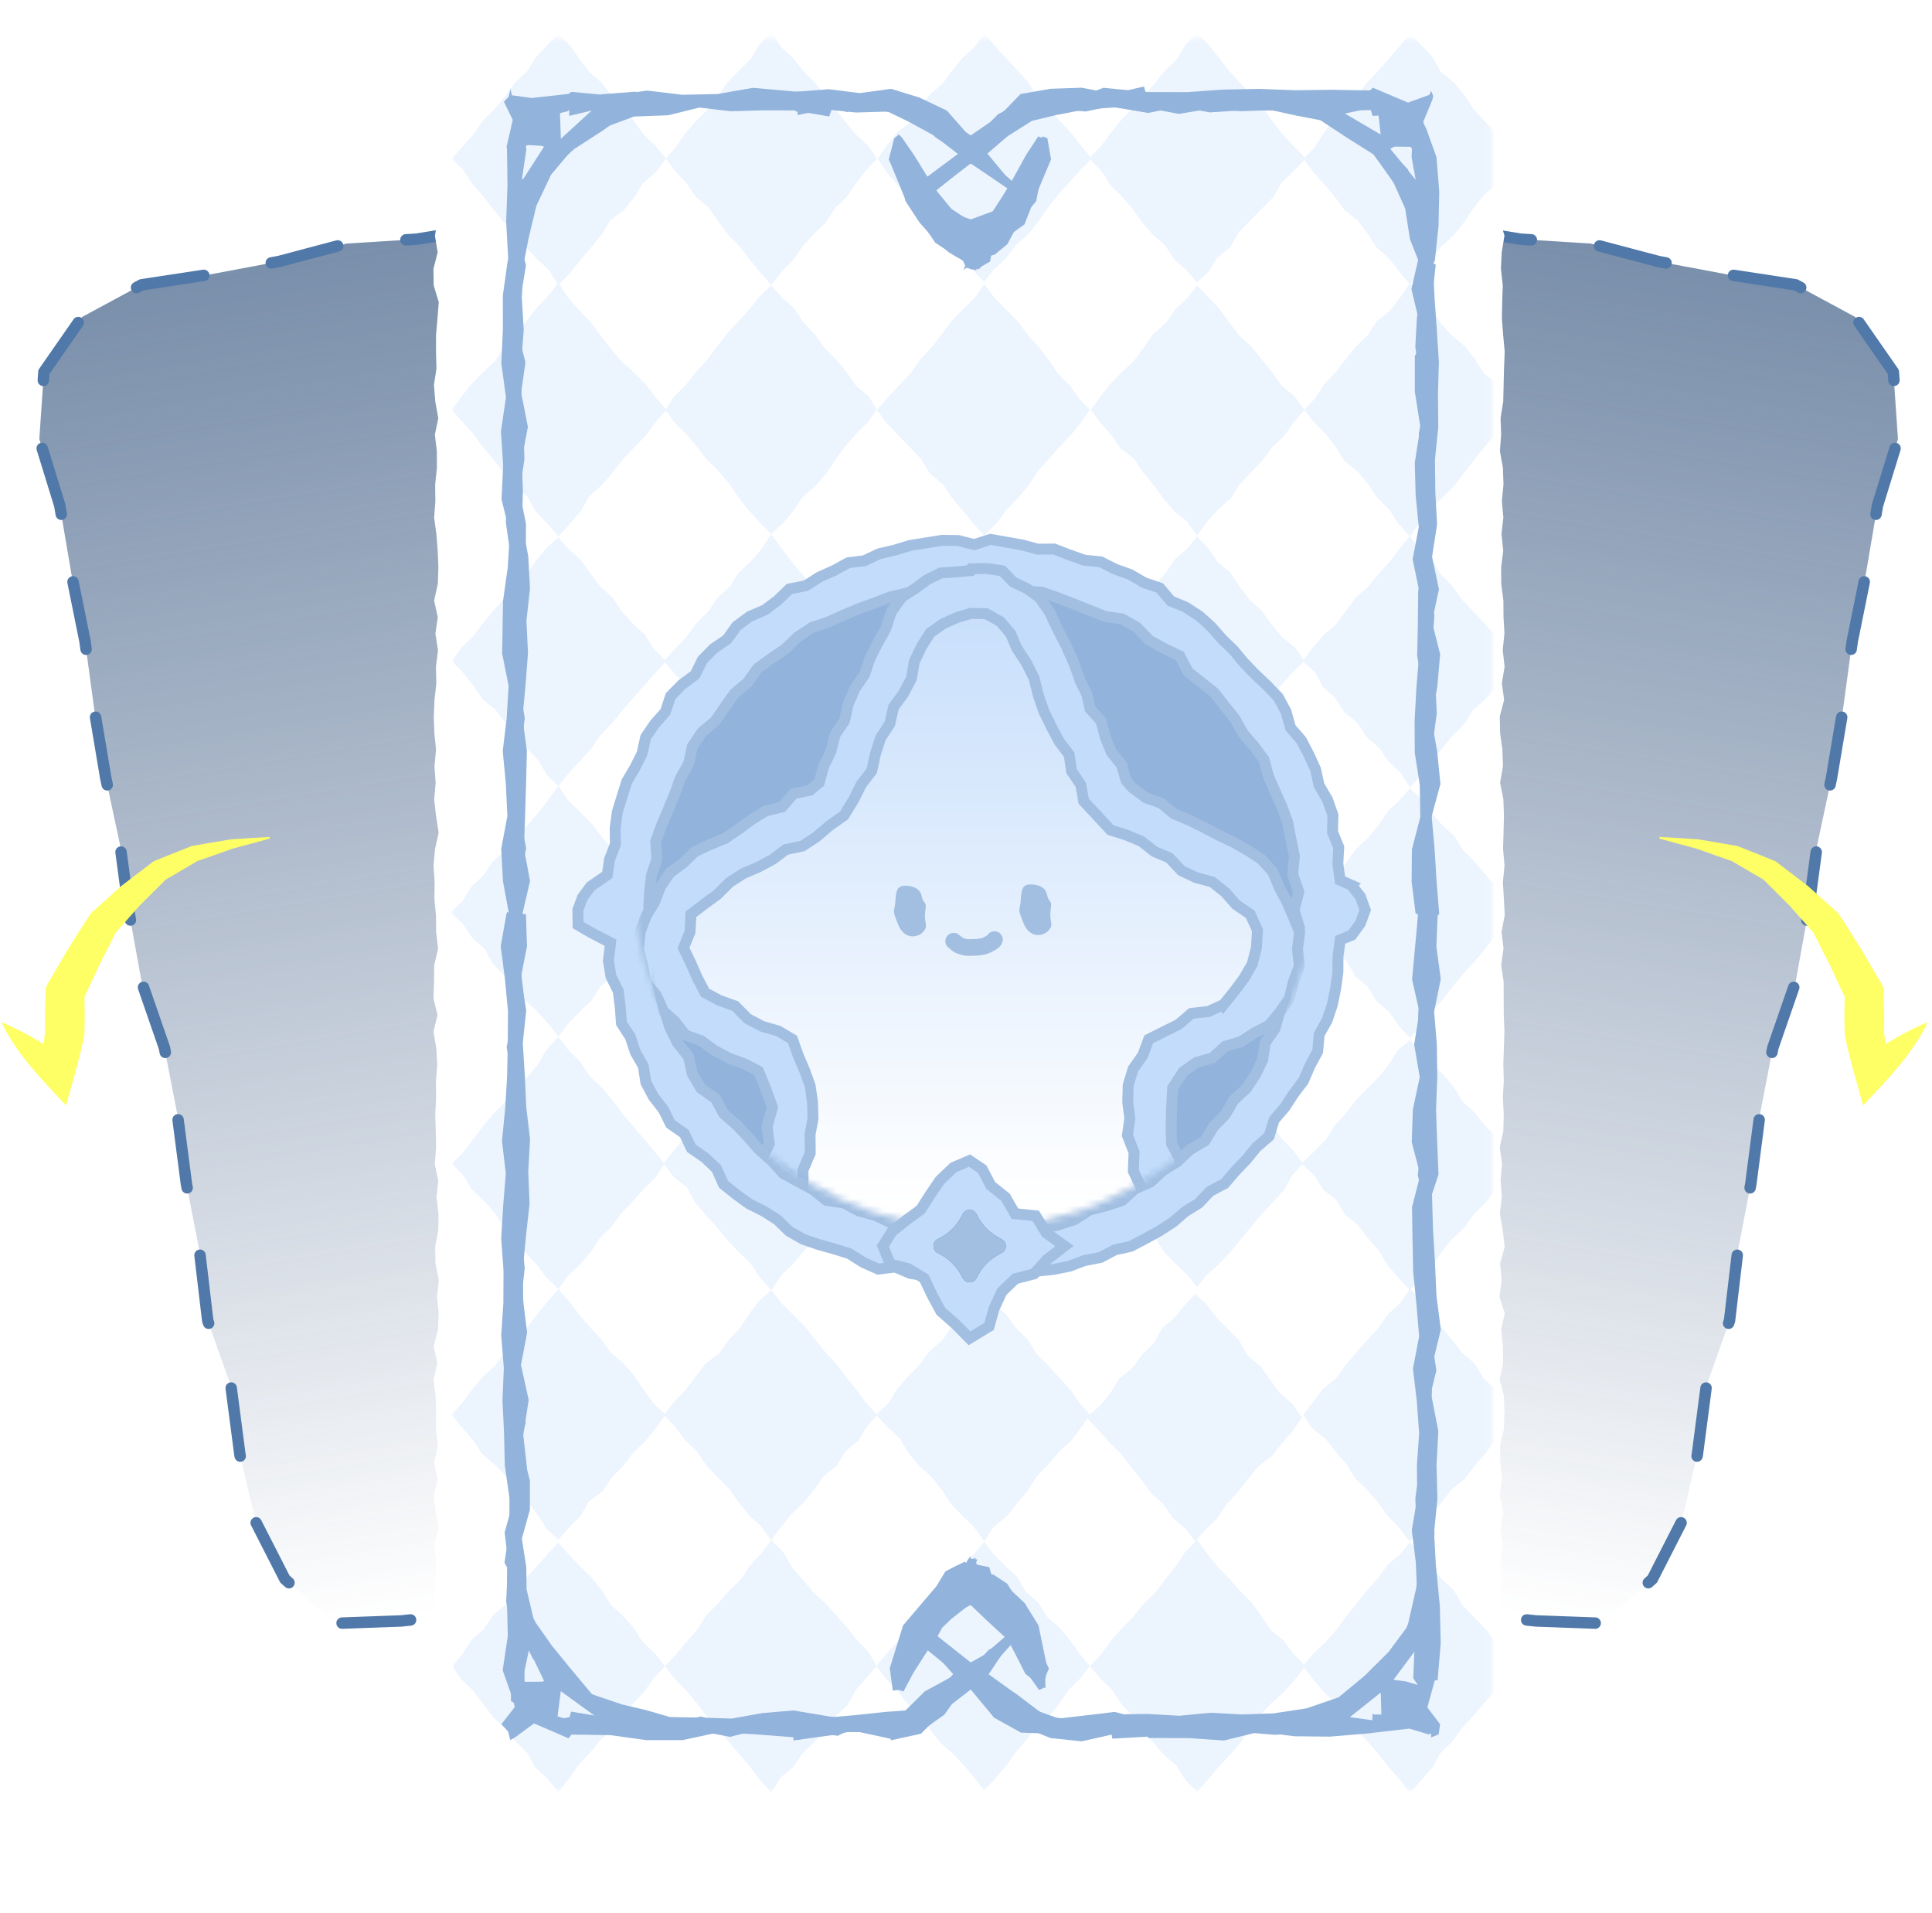 <svg width="299" height="296" viewBox="0 0 299 296" fill="none" xmlns="http://www.w3.org/2000/svg">
<path d="M153.027 234.024L163.518 236.613L174.049 238.948L184.682 240.808L195.285 242.77L205.903 244.753L216.437 247.07L226.935 249.669L237.706 250.817L248.041 251.197L255.722 244.343L260.214 235.545L262.676 225.147L264.065 214.531L267.664 204.353L268.92 193.721L270.959 183.231L272.337 172.622L274.367 162.13L277.898 151.931L279.797 141.423L281.22 130.814L283.448 120.37L285.218 109.828L286.658 99.222L288.774 88.756L290.563 78.209L293.73 67.938L293.02 57.553L287.094 49.036L277.894 44.069L267.225 42.446L256.617 40.456L246.17 37.687L235.309 37.007L224.656 35.252L214.096 33.019L203.574 30.541L192.975 28.508L183.056 29.605L174.677 34.955L168.999 43.693L167.734 54.324L165.419 64.751L164.1 75.381L162.184 85.885L158.88 96.12L157.31 106.701L154.915 117.121L153.086 127.643L151.42 138.205L149.305 148.671L146.546 159.02L144.821 169.562L143.155 180.124L141.489 190.687L138.895 201.068L136.342 211.467L138.706 221.588L143.981 229.979L153.027 234.024Z" fill="url(#paint0_linear_1925_35079)"/>
<path d="M153.027 234.024L163.518 236.613L174.049 238.948L184.682 240.808L195.285 242.77L205.903 244.753L216.437 247.07L226.935 249.669L237.706 250.817L248.041 251.197L255.722 244.343L260.214 235.545L262.676 225.147L264.065 214.531L267.664 204.353L268.92 193.721L270.959 183.231L272.337 172.622L274.367 162.13L277.898 151.931L279.797 141.423L281.22 130.814L283.448 120.37L285.218 109.828L286.658 99.222L288.774 88.756L290.563 78.209L293.73 67.938L293.02 57.553L287.094 49.036L277.894 44.069L267.225 42.446L256.617 40.456L246.17 37.687L235.309 37.007L224.656 35.252L214.096 33.019L203.574 30.541L192.975 28.508L183.056 29.605L174.677 34.955L168.999 43.693L167.734 54.324L165.419 64.751L164.1 75.381L162.184 85.885L158.88 96.12L157.31 106.701L154.915 117.121L153.086 127.643L151.411 138.203L149.305 148.671L146.546 159.02L144.821 169.562L143.155 180.124L141.489 190.687L138.895 201.068L136.342 211.467L138.706 221.588L143.981 229.979L153.027 234.024Z" stroke="#5078A8" stroke-width="1.768" stroke-linecap="round" stroke-linejoin="round" stroke-dasharray="10.62 10.62"/>
<path d="M146.787 234.024L136.296 236.613L125.765 238.948L115.132 240.808L104.529 242.77L93.911 244.753L83.376 247.07L72.879 249.669L62.108 250.817L51.773 251.197L44.092 244.343L39.6 235.545L37.138 225.147L35.749 214.531L32.15 204.353L30.894 193.721L28.855 183.231L27.477 172.622L25.447 162.13L21.916 151.931L20.017 141.423L18.594 130.814L16.366 120.37L14.596 109.828L13.155 99.222L11.04 88.756L9.251 78.209L6.084 67.938L6.794 57.553L12.72 49.036L21.92 44.069L32.589 42.446L43.197 40.456L53.644 37.687L64.505 37.007L75.158 35.252L85.718 33.019L96.24 30.541L106.839 28.508L116.758 29.605L125.137 34.955L130.815 43.693L132.08 54.324L134.395 64.751L135.714 75.381L137.63 85.885L140.934 96.12L142.504 106.701L144.899 117.121L146.728 127.643L148.394 138.205L150.509 148.671L153.268 159.02L154.993 169.562L156.659 180.124L158.325 190.687L160.919 201.068L163.472 211.467L161.108 221.588L155.833 229.979L146.787 234.024Z" fill="url(#paint1_linear_1925_35079)"/>
<path d="M146.787 234.024L136.296 236.613L125.765 238.948L115.132 240.808L104.529 242.77L93.911 244.753L83.376 247.07L72.879 249.669L62.108 250.817L51.773 251.197L44.092 244.343L39.6 235.545L37.138 225.147L35.749 214.531L32.15 204.353L30.894 193.721L28.855 183.231L27.477 172.622L25.447 162.13L21.916 151.931L20.017 141.423L18.594 130.814L16.366 120.37L14.596 109.828L13.155 99.222L11.04 88.756L9.251 78.209L6.084 67.938L6.794 57.553L12.72 49.036L21.92 44.069L32.589 42.446L43.197 40.456L53.644 37.687L64.505 37.007L75.158 35.252L85.718 33.019L96.24 30.541L106.839 28.508L116.758 29.605L125.137 34.955L130.815 43.693L132.08 54.324L134.395 64.751L135.714 75.381L137.63 85.885L140.934 96.12L142.504 106.701L144.899 117.121L146.728 127.643L148.403 138.203L150.509 148.671L153.268 159.02L154.993 169.562L156.659 180.124L158.325 190.687L160.919 201.068L163.472 211.467L161.108 221.588L155.833 229.979L146.787 234.024Z" stroke="#5078A8" stroke-width="1.768" stroke-linecap="round" stroke-linejoin="round" stroke-dasharray="10.62 10.62"/>
<g filter="url(#filter0_d_1925_35079)">
<path d="M217.591 277.261L214.99 277.574L212.392 277.962L209.792 277.293L207.193 277.242L204.593 277.329L201.993 277.715L199.394 277.28L196.794 277.604L194.193 277.495L191.593 277.753L188.995 277.329L186.394 277.376L183.794 277.534L181.193 277.738L178.593 278L175.992 277.951L173.394 277.298L170.794 277.687L168.193 277.217L165.593 277.566L162.992 277.704L160.392 277.219L157.791 277.87L155.191 277.915L152.59 277.257L149.99 277.461L147.389 277.896L144.789 277.187L142.189 277.391L139.588 277.949L136.988 277.266L134.387 277.842L131.787 277.553L129.186 277.487L126.586 277.928L123.985 277.493L121.385 277.225L118.785 277.293L116.184 277.928L113.584 277.951L110.983 277.766L108.383 277.54L105.78 277.5L103.18 277.432L100.579 277.4L97.979 277.5L95.378 277.874L92.776 277.598L90.175 277.779L87.573 277.214L84.97 277.866L82.368 277.197L79.784 277.357L77.377 276.429L74.764 275.895L73.057 273.84L71.033 272.269L69.698 270.094L68.091 267.997L67.642 265.421L67.786 262.85L67.908 260.285L67.48 257.719L67.392 255.154L67.087 252.589L67.848 250.024L67.096 247.459L67.753 244.894L67.323 242.329L67.098 239.763L67.364 237.198L67.532 234.633L67.145 232.068L67.891 229.503L67.435 226.938L67.139 224.373L67.73 221.807L67.165 219.242L67.779 216.677L67.461 214.112L67.5 211.547L67.418 208.982L67.104 206.417L67.689 203.851L67.121 201.286L67.775 198.721L67.891 196.156L67.629 193.591L67.917 191.026L67.407 188.458L67.343 185.893L67.831 183.328L67.867 180.763L67.56 178.198L67.833 175.635L67.289 173.07L67.491 170.507L67.442 167.941L67.364 165.376L67.491 162.811L67.468 160.246L67.665 157.681L67.519 155.118L67.089 152.553L67.71 149.985L67.074 147.422L67.182 144.857L67.195 142.292L67.794 139.727L67.495 137.162L67.472 134.597L67.227 132.032L67.268 129.466L67.094 126.901L67.321 124.336L67.887 121.771L67.485 119.206L67.195 116.641L67.42 114.073L67.235 111.508L67.483 108.943L67.222 106.378L67.136 103.813L67.24 101.248L67.528 98.68L67.463 96.115L67.786 93.55L67.384 90.985L67.753 88.418L67.184 85.853L67.76 83.287L67.846 80.72L67.738 78.155L67.538 75.59L67.188 73.023L67.379 70.457L67.345 67.892L67.616 65.325L67.609 62.76L67.3 60.195L67.831 57.63L67.364 55.065L67.162 52.497L67.545 49.932L67.478 47.365V44.8L67.704 42.232L67.904 39.667L67.119 37.1L67.081 34.533L67.734 31.968L67.308 29.402L67.758 26.835L67.343 24.268L67.826 21.701L67.371 19.131L67.321 16.504L68.166 14.011L69.591 11.825L71.282 9.918L72.61 7.615L74.901 6.322L77.216 5.111L79.782 4.607L82.368 4.366L84.968 4.221L87.566 4.224L90.167 4.075L92.765 4.168L95.365 4.2L97.966 4.777L100.566 4.04L103.165 4.571L105.765 4.164L108.366 4.292L110.966 4.134L113.564 4.5L116.165 4.749L118.765 4.232L121.366 4.255L123.966 4.758L126.564 4.494L129.165 4.781L131.765 4.26L134.366 4.009L136.966 4.368L139.567 4.221L142.167 4.468L144.768 4.511L147.368 4.321L149.968 4.168L152.569 4L155.169 4.032L157.77 4.158L160.37 4.605L162.971 4.72L165.571 4.449L168.172 4.473L170.772 4.545L173.372 4.456L175.973 4.153L178.573 4.622L181.174 4.121L183.774 4.315L186.375 4.754L188.975 4.532L191.576 4.377L194.178 4.328L196.779 4.281L199.379 4.777L201.982 4.809L204.582 4.649L207.183 4.009L209.785 4.038L212.386 4.33L214.988 4.392L217.591 4.494L220.142 4.8L222.545 5.654L225.102 6.244L227.208 7.779L228.966 9.677L230.767 11.598L231.773 14.02L232.278 16.566L232.175 19.131L232.693 21.696L232.063 24.261L232.059 26.827L232.837 29.392L232.409 31.957L232.285 34.522L232.573 37.087L232.484 39.652L232.435 42.218L232.635 44.783L232.871 47.348L232.766 49.913L232.704 52.478L232.641 55.043L232.235 57.608L232.317 60.173L232.13 62.739L232.592 65.304L232.682 67.869L232.433 70.434L232.663 72.999L232.368 75.564L232.646 78.129L232.323 80.695L232.336 83.26L232.667 85.825L232.686 88.39L232.83 90.955L232.562 93.522L232.856 96.088L232.426 98.653L232.785 101.218L232.108 103.783L232.16 106.346L232.512 108.911L232.603 111.476L232.16 114.039L232.667 116.605L232.755 119.17L232.691 121.735L232.618 124.3L232.845 126.863L232.588 129.428L232.744 131.995L232.873 134.558L232.379 137.124L232.686 139.689L232.33 142.254L232.706 144.819L232.712 147.384L232.725 149.949L232.826 152.514L232.74 155.08L232.658 157.645L232.729 160.21L232.579 162.777L232.723 165.34L232.658 167.907L232.108 170.473L232.465 173.038L232.231 175.603L232.429 178.168L232.117 180.733L232.57 183.3L232.869 185.866L232.158 188.431L232.409 190.996L232.055 193.563L232.88 196.128L232.317 198.693L232.59 201.261L232.618 203.826L232.093 206.391L232.755 208.958L232.826 211.523L232.749 214.091L232.138 216.656L232.192 219.221L232.437 221.786L232.1 224.351L232.667 226.916L232.207 229.484L232.547 232.049L232.244 234.616L232.53 237.181L232.227 239.748L232.231 242.314L232.605 244.881L232.418 247.448L232.493 250.013L232.888 252.578L232.697 255.146L232.413 257.713L232.381 260.28L232.502 262.85L232.366 265.43L231.236 267.769L230.471 270.215L228.814 272.178L227.142 274.124L225.19 275.888L222.803 277.029L220.236 277.706L217.591 277.261Z" fill="white"/>
</g>
<g clip-path="url(#clip0_1925_35079)">
<mask id="mask0_1925_35079" style="mask-type:luminance" maskUnits="userSpaceOnUse" x="69" y="5" width="162" height="273">
<path d="M216.365 5.768H84.253C76.226 5.768 69.719 12.324 69.719 20.412V262.63C69.719 270.717 76.226 277.274 84.253 277.274H216.365C224.392 277.274 230.899 270.717 230.899 262.63V20.412C230.899 12.324 224.392 5.768 216.365 5.768Z" fill="white"/>
</mask>
<g mask="url(#mask0_1925_35079)">
<path d="M103.054 24.537L101.396 22.524L99.553 20.754L98.073 18.659L96.178 16.939L94.7 14.843L93.119 12.839L91.195 11.138L89.649 9.103L88.192 6.985L86.409 5.322L84.668 7.021L82.916 8.872L81.548 11.068L79.669 12.803L78.212 14.919L76.536 16.838L74.744 18.655L73.289 20.773L71.59 22.677L69.954 24.537L71.704 26.295L73.105 28.459L74.79 30.371L76.354 32.39L77.962 34.368L80 35.965L81.349 38.178L83.077 40.05L84.96 41.79L86.409 44.117L88.283 42.172L89.877 40.18L91.516 38.229L93.132 36.255L94.483 34.046L96.558 32.483L98.176 30.511L99.522 28.296L101.498 26.646L103.054 24.537Z" fill="#ECF4FE"/>
<path d="M135.752 24.535L134.345 22.525L132.447 20.805L130.815 18.846L129.267 16.815L127.69 14.805L126.13 12.783L124.329 10.974L122.74 8.976L120.853 7.244L119.359 4.885L117.524 6.935L116.172 9.144L114.353 10.933L112.586 12.772L111.121 14.879L109.569 16.91L107.752 18.704L106.076 20.623L104.615 22.739L103.061 24.535L104.477 26.454L106.211 28.32L107.662 30.44L109.627 32.1L111.103 34.197L112.628 36.253L114.407 38.081L115.976 40.095L117.596 42.069L119.359 44.1L121.033 41.989L122.81 40.163L124.269 38.05L125.993 36.173L127.83 34.398L129.217 32.219L131.061 30.448L132.495 28.313L134.076 26.314L135.752 24.535Z" fill="#ECF4FE"/>
<path d="M168.93 24.535L167.297 22.523L165.714 20.519L163.966 18.668L162.348 16.696L160.508 14.924L159.142 12.727L157.408 10.857L155.687 8.979L153.967 7.096L152.31 5.164L150.83 7.252L148.949 8.989L147.325 10.955L145.818 13.026L143.851 14.68L142.259 16.677L140.887 18.869L138.858 20.475L137.287 22.491L135.824 24.535L137.208 26.648L138.874 28.576L140.699 30.363L142.268 32.377L144.124 34.133L145.882 35.98L147.211 38.212L148.778 40.229L150.698 41.932L152.31 43.622L153.746 41.777L155.635 40.051L157.158 37.995L159.074 36.289L160.686 34.316L162.125 32.181L163.712 30.181L165.415 28.286L167.128 26.395L168.93 24.535Z" fill="#ECF4FE"/>
<path d="M202.097 24.535L200.179 22.587L198.441 20.723L196.884 18.696L195.4 16.606L193.664 14.74L191.951 12.855L190.223 10.98L188.667 8.952L187.055 6.973L185.259 5.031L183.451 6.959L182.141 9.205L180.268 10.949L178.685 12.95L176.966 14.831L175.314 16.771L173.51 18.576L171.917 20.573L170.391 22.629L168.494 24.535L170.439 26.397L171.801 28.597L173.632 30.379L175.281 32.321L176.763 34.413L178.445 36.328L180.361 38.033L181.777 40.185L183.703 41.884L185.259 43.707L187.008 42.057L188.384 39.87L190.393 38.249L191.668 35.972L193.468 34.164L195.237 32.327L197.046 30.525L198.335 28.261L200.191 26.501L202.097 24.535Z" fill="#ECF4FE"/>
<path d="M234.735 24.535L233.05 22.656L231.505 20.621L229.777 18.749L228.047 16.878L226.637 14.721L225.005 12.764L222.996 11.141L221.704 8.875L220.001 6.979L218.212 5.238L216.616 7.149L214.95 9.078L213.268 10.991L211.515 12.842L209.974 14.879L208.475 16.959L206.425 18.544L204.865 20.568L203.495 22.764L201.728 24.535L203.191 26.577L204.902 28.464L206.547 30.41L208.058 32.477L210.087 34.081L211.623 36.124L213.034 38.282L214.965 39.975L216.538 41.987L218.212 44.043L219.801 41.915L221.51 40.026L223.13 38.058L225.032 36.34L226.623 34.345L228.043 32.196L229.63 30.197L231.569 28.512L233.224 26.57L234.735 24.535Z" fill="#ECF4FE"/>
<path d="M103.143 63.412L101.395 61.4L99.855 59.361L98.041 57.567L96.129 55.857L94.492 53.905L92.911 51.899L91.421 49.813L89.619 48.006L87.941 46.085L86.409 43.781L84.702 45.926L82.95 47.778L81.381 49.792L79.711 51.717L78.035 53.636L76.65 55.817L74.786 57.569L72.995 59.384L71.42 61.396L69.905 63.412L71.577 65.285L73.292 67.17L74.778 69.258L76.46 71.17L78.01 73.201L79.689 75.118L81.594 76.836L82.879 79.104L84.651 80.94L86.409 83.005L88.236 81.006L89.892 79.07L91.181 76.804L93.097 75.099L94.769 73.178L96.352 71.175L98.08 69.3L99.859 67.472L101.389 65.422L103.143 63.412Z" fill="#ECF4FE"/>
<path d="M135.686 63.412L134.442 61.315L132.456 59.673L131.001 57.558L129.366 55.601L127.572 53.79L126.076 51.708L124.33 49.851L122.893 47.716L120.984 46.002L119.359 44.143L117.58 45.861L115.976 47.845L114.267 49.732L112.533 51.6L110.973 53.623L109.456 55.685L107.684 57.522L106.145 59.563L104.322 61.353L103.003 63.412L104.405 65.394L106.227 67.182L107.864 69.135L109.431 71.153L111.258 72.934L112.886 74.898L114.333 77.024L115.931 79.015L117.634 80.912L119.359 82.63L121.168 80.989L122.786 79.017L124.235 76.895L126.175 75.213L127.853 73.296L129.29 71.161L130.772 69.067L132.468 67.165L134.279 65.362L135.686 63.412Z" fill="#ECF4FE"/>
<path d="M168.642 63.411L167.003 61.664L165.515 59.578L163.704 57.78L162.278 55.636L160.703 53.627L158.99 51.742L157.477 49.675L155.671 47.87L153.885 46.046L152.311 43.994L150.827 46.125L149.002 47.91L147.212 49.73L145.699 51.792L144.126 53.804L142.376 55.658L140.925 57.78L139.183 59.641L137.414 61.478L135.713 63.411L137.236 65.502L139.001 67.338L140.783 69.164L142.529 71.019L143.891 73.22L145.865 74.874L147.311 77L148.948 78.953L150.587 80.91L152.311 82.884L154.169 81.033L155.706 78.989L157.467 77.146L159.12 75.208L160.511 73.035L162.208 71.134L163.899 69.225L165.659 67.382L167.271 65.398L168.642 63.411Z" fill="#ECF4FE"/>
<path d="M201.892 63.412L200.334 61.324L198.36 59.672L196.858 57.599L195.252 55.616L193.66 53.621L191.757 51.905L190.223 49.855L188.711 47.79L186.973 45.924L185.259 44.188L183.765 46.117L181.901 47.869L180.429 49.969L178.509 51.668L177.015 53.75L175.519 55.83L173.634 57.565L171.853 59.391L170.267 61.394L168.858 63.412L170.296 65.403L171.997 67.299L173.448 69.419L175.525 70.978L176.928 73.142L178.58 75.084L180.072 77.17L181.727 79.108L183.744 80.725L185.259 82.876L186.797 80.746L188.496 78.846L190.432 77.162L191.823 74.987L193.561 73.123L195.336 71.293L196.853 69.23L198.715 67.479L200.193 65.378L201.892 63.412Z" fill="#ECF4FE"/>
<path d="M234.887 63.414L233.229 61.374L231.657 59.362L229.637 57.752L228.257 55.569L226.678 53.563L224.7 51.913L222.993 50.02L221.472 47.961L219.928 45.919L218.211 43.816L216.654 46.063L215.094 48.086L213.079 49.702L211.663 51.854L209.84 53.641L208.23 55.62L206.68 57.653L204.913 59.491L203.51 61.658L201.851 63.414L203.345 65.316L205.13 67.137L206.714 69.138L208.065 71.347L210.101 72.945L211.719 74.916L213.166 77.043L214.987 78.832L216.392 80.997L218.211 83.011L219.783 80.779L221.323 78.737L223.216 77.015L225.01 75.2L226.583 73.188L228.137 71.159L229.734 69.17L231.404 67.245L233.246 65.474L234.887 63.414Z" fill="#ECF4FE"/>
<path d="M103.101 102.291L101.206 100.45L99.835 98.258L97.957 96.519L96.26 94.622L94.822 92.489L92.914 90.777L91.374 88.734L89.886 86.646L87.956 84.951L86.41 83.148L84.618 84.731L82.994 86.696L81.553 88.825L79.838 90.708L78.063 92.538L76.393 94.463L74.754 96.416L73.235 98.476L71.377 100.236L69.903 102.291L71.679 104.072L73.249 106.084L74.681 108.223L76.684 109.848L78.265 111.853L79.954 113.762L81.533 115.767L83.291 117.614L84.596 119.87L86.41 121.621L87.983 119.656L89.74 117.811L91.436 115.909L92.889 113.791L94.648 111.947L96.283 109.99L97.934 108.047L99.635 106.15L101.321 104.235L103.101 102.291Z" fill="#ECF4FE"/>
<path d="M135.851 102.291L134.327 100.298L132.519 98.498L130.93 96.501L129.241 94.594L127.609 92.638L125.846 90.795L124.157 88.884L122.527 86.923L120.974 84.892L119.36 82.66L117.833 84.966L116.176 86.902L114.289 88.63L112.923 90.829L110.996 92.521L109.575 94.668L107.758 96.465L106.249 98.534L104.482 100.374L102.728 102.291L104.43 104.25L106.216 106.072L107.665 108.196L109.492 109.977L111.001 112.046L112.561 114.069L114.576 115.687L116.2 117.653L117.668 119.762L119.36 121.387L121.218 119.91L122.578 117.71L124.283 115.816L126.127 114.048L127.646 111.987L129.237 109.992L131.091 108.23L132.616 106.178L134.453 104.396L135.851 102.291Z" fill="#ECF4FE"/>
<path d="M168.85 102.289L167.232 100.339L165.733 98.259L163.937 96.448L162.416 94.392L160.376 92.799L158.859 90.736L157.094 88.895L155.832 86.604L154.143 84.694L152.312 82.887L150.481 84.694L148.979 86.767L147.28 88.667L145.85 90.806L144.058 92.619L142.491 94.637L140.569 96.338L139.168 98.504L137.401 100.345L135.801 102.289L137.372 104.257L138.885 106.322L140.848 107.985L142.194 110.2L144.066 111.943L145.69 113.908L147.205 115.973L148.867 117.905L150.481 119.883L152.312 121.41L153.792 119.572L155.78 117.932L157.419 115.982L158.857 113.847L160.488 111.89L162.466 110.24L163.805 108.018L165.522 106.135L167.403 104.396L168.85 102.289Z" fill="#ECF4FE"/>
<path d="M201.883 102.291L200.383 100.16L198.374 98.54L196.749 96.574L195.257 94.49L193.36 92.77L191.829 90.721L190.384 88.592L188.406 86.942L186.966 84.809L185.261 83.019L183.694 84.93L181.76 86.618L180.331 88.759L178.612 90.638L177.045 92.654L175.347 94.554L173.668 96.473L172.211 98.588L170.236 100.243L168.622 102.291L170.438 104.155L172.187 106.008L173.832 107.957L175.52 109.865L176.884 112.061L178.666 113.887L180.476 115.687L181.972 117.767L183.584 119.747L185.261 121.685L186.992 119.798L188.412 117.648L190.039 115.685L191.992 114.016L193.653 112.084L195.352 110.184L196.7 107.969L198.308 105.989L200.011 104.089L201.883 102.291Z" fill="#ECF4FE"/>
<path d="M234.973 102.291L233.299 100.191L231.472 98.407L229.807 96.48L228.021 94.658L226.277 92.801L224.795 90.706L222.997 88.897L221.656 86.676L219.661 85.04L218.213 82.912L216.619 84.907L215.048 86.921L213.35 88.819L211.721 90.78L209.816 92.494L208.282 94.54L206.763 96.602L204.824 98.287L203.152 100.212L201.64 102.291L203.524 104.035L204.773 106.336L206.697 108.033L208.069 110.223L210.09 111.835L211.461 114.027L213.422 115.692L214.877 117.81L216.737 119.568L218.213 121.823L220.054 119.898L221.484 117.759L223.164 115.844L224.778 113.868L226.603 112.085L227.947 109.867L229.896 108.19L231.578 106.275L233.051 104.168L234.973 102.291Z" fill="#ECF4FE"/>
<path d="M102.726 141.172L101.486 139.077L99.467 137.465L98.014 135.348L96.439 133.34L94.831 131.36L93.116 129.475L91.564 127.443L89.766 125.633L87.935 123.849L86.407 121.619L84.816 123.792L83.268 125.823L81.578 127.729L79.926 129.669L78.217 131.561L76.299 133.262L74.873 135.407L73.007 137.156L71.635 139.35L69.719 141.172L71.666 142.962L73.075 145.12L74.999 146.816L76.256 149.11L78.023 150.948L79.98 152.615L81.334 154.826L83.21 156.565L84.913 158.463L86.407 160.371L87.893 158.459L89.64 156.603L91.512 154.86L92.88 152.666L94.883 151.039L96.319 148.907L97.985 146.977L99.762 145.147L101.174 142.998L102.726 141.172Z" fill="#ECF4FE"/>
<path d="M135.885 141.172L134.215 139.276L132.692 137.22L131.136 135.193L129.268 133.446L127.658 131.47L125.911 129.612L124.415 127.53L122.685 125.66L120.834 123.896L119.356 121.566L117.866 123.881L115.861 125.504L114.466 127.674L112.883 129.676L111.013 131.423L109.355 133.357L107.615 135.221L106.09 137.277L104.476 139.253L102.992 141.172L104.29 143.254L105.968 145.173L107.964 146.804L109.274 149.051L111.05 150.879L112.573 152.935L114.594 154.547L115.923 156.777L117.502 158.787L119.356 160.799L121.03 158.628L122.751 156.75L124.138 154.57L125.818 152.656L127.647 150.874L129.452 149.07L131.153 147.17L132.43 144.893L134.244 143.095L135.885 141.172Z" fill="#ECF4FE"/>
<path d="M168.83 141.172L167.127 139.312L165.643 137.22L163.711 135.532L162.198 133.467L160.703 131.385L159.094 129.407L157.459 127.448L155.754 125.554L153.828 123.857L152.309 121.619L150.564 123.654L149.13 125.789L147.235 127.511L145.654 129.515L143.92 131.383L142.308 133.357L140.741 135.377L139.096 137.326L137.575 139.384L135.525 141.172L137.61 142.924L138.96 145.137L140.706 146.992L142.287 148.996L143.957 150.919L145.631 152.84L147.549 154.545L149.213 156.476L150.651 158.609L152.309 160.249L154.158 158.785L155.497 156.565L157.256 154.72L158.982 152.846L160.443 150.735L162.03 148.735L164.047 147.121L165.759 145.232L167.214 143.112L168.83 141.172Z" fill="#ECF4FE"/>
<path d="M201.556 141.172L200.337 139.078L198.469 137.33L196.631 135.555L195.261 133.366L193.604 131.43L191.923 129.513L190.299 127.546L188.584 125.663L186.982 123.674L185.256 122.02L183.723 123.841L182.16 125.864L180.284 127.601L178.583 129.498L177.064 131.557L175.536 133.611L173.749 135.431L171.802 137.108L170.254 139.146L168.644 141.172L170.452 143.019L172.029 145.027L173.827 146.836L175.47 148.784L177.037 150.803L178.415 152.988L180.077 154.922L181.887 156.722L183.464 158.732L185.256 160.787L186.821 158.529L188.398 156.521L190.369 154.869L191.797 152.726L193.492 150.824L195.18 148.918L196.795 146.94L198.452 145.004L200.029 143.002L201.556 141.172Z" fill="#ECF4FE"/>
<path d="M234.921 141.17L232.957 139.374L231.565 137.201L229.874 135.295L228.225 133.351L226.425 131.546L225.054 129.35L223.157 127.628L221.458 125.73L219.964 123.644L218.209 121.994L216.624 123.792L214.766 125.548L213.34 127.692L211.712 129.655L209.839 131.396L208.366 133.497L206.655 135.386L205.001 137.326L203.412 139.325L201.798 141.17L203.193 143.208L205.09 144.928L206.471 147.111L208.459 148.751L209.717 151.044L211.695 152.692L213.032 154.916L214.988 156.587L216.463 158.688L218.209 160.592L220.061 158.785L221.51 156.663L223.205 154.761L224.765 152.739L226.385 150.769L228.101 148.886L229.752 146.942L231.31 144.917L233.022 143.024L234.921 141.17Z" fill="#ECF4FE"/>
<path d="M102.838 180.05L101.27 178.153L99.637 176.196L97.978 174.262L96.322 172.324L94.793 170.274L93.187 168.292L91.296 166.563L89.886 164.405L88.076 162.603L86.41 160.451L84.575 162.45L83.263 164.695L81.624 166.648L79.65 168.298L78.222 170.439L76.445 172.269L74.81 174.226L73.262 176.261L71.716 178.301L69.883 180.05L71.675 181.834L73.022 184.049L74.884 185.801L76.585 187.698L77.97 189.878L79.772 191.684L81.27 193.764L83.023 195.613L84.548 197.672L86.41 199.468L87.933 197.371L89.804 195.626L91.467 193.696L92.85 191.515L94.683 189.736L96.215 187.688L97.973 185.841L99.666 183.937L101.495 182.145L102.838 180.05Z" fill="#ECF4FE"/>
<path d="M135.813 180.05L134.253 178.125L132.591 176.192L130.822 174.357L129.274 172.322L127.644 170.365L125.877 168.527L124.273 166.54L122.882 164.365L120.921 162.698L119.36 160.527L117.895 162.781L116.124 164.615L114.324 166.422L112.939 168.601L111.284 170.539L109.471 172.337L107.783 174.245L105.933 176.01L104.303 177.973L102.707 180.05L104.292 182.134L106.326 183.732L107.57 186.04L109.205 187.993L110.924 189.876L112.547 191.843L114.283 193.709L116.139 195.467L117.565 197.612L119.36 199.679L120.873 197.361L122.717 195.592L124.356 193.639L126.162 191.839L127.815 189.899L129.101 187.629L130.946 185.86L132.662 183.977L134.373 182.081L135.813 180.05Z" fill="#ECF4FE"/>
<path d="M168.675 180.05L167.019 178.288L165.75 176.005L163.944 174.202L162.297 172.258L160.695 170.274L158.986 168.382L157.388 166.391L155.425 164.729L154.131 162.465L152.311 160.635L150.533 162.501L149.196 164.724L147.555 166.673L145.78 168.505L143.99 170.322L142.314 172.241L140.532 174.067L138.906 176.03L137.31 178.023L135.793 180.05L137.548 181.859L139.009 183.97L140.671 185.902L142.306 187.857L144.203 189.579L145.681 191.675L147.365 193.588L149.043 195.507L150.521 197.608L152.311 199.704L153.796 197.339L155.673 195.598L157.328 193.66L159.054 191.785L160.503 189.663L162.152 187.721L164.078 186.022L165.349 183.742L167.16 181.941L168.675 180.05Z" fill="#ECF4FE"/>
<path d="M201.604 180.05L200.199 178.083L198.413 176.263L196.985 174.122L195.001 172.478L193.639 170.278L191.849 168.461L190.376 166.36L188.387 164.718L187.036 162.505L185.26 160.377L183.57 162.577L181.9 164.502L180.292 166.483L178.816 168.581L176.919 170.301L175.468 172.423L173.718 174.277L172.207 176.344L170.264 178.028L168.801 180.05L170.171 182.153L171.98 183.954L173.66 185.868L175.163 187.942L177.089 189.638L178.792 191.534L180.147 193.738L181.95 195.547L183.801 197.312L185.26 199.129L186.722 197.314L188.637 195.609L190.39 193.762L192.002 191.786L193.633 189.825L195.269 187.872L196.993 185.991L198.725 184.123L199.988 181.84L201.604 180.05Z" fill="#ECF4FE"/>
<path d="M234.987 180.049L233.043 178.179L231.681 175.977L229.849 174.197L228.25 172.211L226.382 170.463L225.007 168.274L223.379 166.31L221.554 164.525L219.807 162.667L218.212 160.924L216.377 162.447L214.984 164.622L213.411 166.632L211.596 168.426L209.821 170.256L208.279 172.298L206.541 174.164L205.181 176.366L203.371 178.166L201.41 180.049L203.41 181.894L204.787 184.08L206.816 185.683L208.135 187.924L210.148 189.538L211.683 191.584L213.382 193.484L214.703 195.722L216.375 197.649L218.212 199.655L220.016 197.622L221.715 195.722L223.186 193.621L224.803 191.649L226.671 189.902L228.157 187.812L229.988 186.03L231.515 183.978L232.937 181.818L234.987 180.049Z" fill="#ECF4FE"/>
<path d="M103.03 218.929L101.141 217.146L99.632 215.077L98.182 212.957L96.547 211.002L94.563 209.358L93.067 207.279L91.341 205.402L89.679 203.47L88.127 201.437L86.41 199.482L84.703 201.444L83.087 203.418L81.516 205.429L79.953 207.45L78.126 209.233L76.64 211.324L74.725 213.029L73.075 214.973L71.561 217.04L69.882 218.929L71.499 220.872L73.177 222.788L74.599 224.936L76.554 226.603L78.317 228.443L79.778 230.557L81.623 232.326L83.177 234.355L84.57 236.529L86.41 238.235L88.076 236.379L89.843 234.541L91.165 232.307L93.246 230.749L94.668 228.604L96.468 226.793L98.016 224.76L99.864 222.994L101.461 221.003L103.03 218.929Z" fill="#ECF4FE"/>
<path d="M135.752 218.93L134.089 217.148L132.568 215.092L130.968 213.105L129.428 211.064L127.699 209.194L126.093 207.211L124.51 205.206L122.695 203.409L120.914 201.584L119.359 199.631L117.491 201.298L115.925 203.316L114.544 205.5L112.796 207.353L111.287 209.422L109.214 210.985L107.668 213.023L106.11 215.048L104.343 216.888L102.762 218.93L104.523 220.806L106.035 222.871L107.887 224.633L109.328 226.762L111.091 228.602L112.905 230.399L114.344 232.533L115.972 234.495L117.832 236.253L119.359 238.332L120.889 236.255L122.501 234.279L124.35 232.516L125.977 230.553L127.428 228.431L129.451 226.823L130.807 224.614L132.781 222.962L134.14 220.764L135.752 218.93Z" fill="#ECF4FE"/>
<path d="M168.672 218.93L167.093 217.102L165.615 215.003L163.892 213.129L162.181 211.242L160.376 209.437L159.029 207.224L157.189 205.449L155.685 203.376L153.755 201.681L152.31 199.732L150.847 201.662L148.952 203.386L147.259 205.288L145.816 207.416L143.849 209.075L142.334 211.138L140.571 212.981L138.864 214.874L137.521 217.093L135.572 218.93L137.417 220.857L139.269 222.617L140.596 224.849L142.243 226.794L144.138 228.516L145.738 230.502L147.147 232.662L148.904 234.511L150.75 236.28L152.31 238.502L153.81 236.229L155.817 234.609L157.409 232.612L159.056 230.669L160.413 228.465L162.207 226.652L163.844 224.695L165.737 222.968L167.298 220.94L168.672 218.93Z" fill="#ECF4FE"/>
<path d="M201.473 219.327L200.032 217.267L198.089 215.587L196.575 213.524L195.089 211.436L193.111 209.788L191.831 207.513L190.071 205.667L188.268 203.862L186.694 201.848L184.991 200.219L183.381 201.926L181.758 203.894L179.816 205.573L178.565 207.873L176.72 209.64L175.213 211.711L173.2 213.331L171.851 215.542L170.237 217.523L168.153 219.327L170.028 221.316L171.725 223.218L173.539 225.012L175.083 227.049L176.701 229.019L178.21 231.088L180.099 232.821L181.55 234.941L183.517 236.601L184.991 238.514L186.557 236.686L188.399 234.913L189.81 232.759L191.561 230.908L193.113 228.877L194.723 226.899L196.794 225.331L198.393 223.345L200.078 221.424L201.473 219.327Z" fill="#ECF4FE"/>
<path d="M234.986 218.929L233.194 216.921L231.495 215.023L229.598 213.301L228.273 211.067L226.328 209.389L224.766 207.367L223.104 205.435L221.333 203.601L220.021 201.352L218.21 199.361L216.722 201.64L214.815 203.351L213.347 205.456L211.624 207.333L209.933 209.237L208.288 211.184L206.775 213.253L204.785 214.89L203.231 216.921L201.687 218.929L203.103 221.047L205.167 222.619L206.693 224.673L208.402 226.562L209.747 228.777L211.597 230.54L213.256 232.475L214.759 234.551L216.526 236.391L218.21 238.579L219.752 236.264L221.513 234.422L223.104 232.429L224.698 230.436L226.7 228.809L228.24 226.767L229.918 224.848L231.427 222.779L233.27 221.015L234.986 218.929Z" fill="#ECF4FE"/>
<path d="M102.932 257.81L101.343 255.845L99.493 254.081L98.086 251.921L96.403 250.008L94.484 248.307L93.14 246.09L91.528 244.112L89.697 242.332L87.957 240.466L86.407 238.691L84.791 240.405L83.135 242.343L81.379 244.192L79.806 246.2L78.291 248.265L76.311 249.911L74.91 252.077L72.973 253.765L71.572 255.932L69.985 257.81L71.39 259.848L73.234 261.614L74.778 263.654L76.319 265.693L78.167 267.458L79.771 269.442L81.581 271.243L82.873 273.506L84.747 275.25L86.407 277.306L88.046 275.235L89.499 273.115L91.251 271.266L92.878 269.303L94.773 267.58L96.23 265.465L97.966 263.597L99.714 261.741L101.186 259.638L102.932 257.81Z" fill="#ECF4FE"/>
<path d="M135.646 257.809L134.47 255.685L132.699 253.851L131.102 251.862L129.425 249.943L127.702 248.067L125.823 246.328L124.188 244.371L122.514 242.45L121.227 240.179L119.357 238.326L117.757 240.419L116.029 242.291L114.605 244.436L112.78 246.222L111.115 248.149L109.296 249.941L107.921 252.131L106.245 254.052L104.615 256.013L102.953 257.809L104.412 259.783L106.21 261.592L107.843 263.549L109.403 265.571L111.079 267.49L112.72 269.441L114.374 271.381L116.025 273.323L117.561 275.371L119.357 277.394L120.797 275.054L122.764 273.397L124.222 271.282L126.069 269.517L127.799 267.647L129.308 265.576L131.164 263.818L132.414 261.516L134.094 259.61L135.646 257.809Z" fill="#ECF4FE"/>
<path d="M168.648 257.809L167.125 255.949L165.647 253.851L164.002 251.904L162.08 250.205L160.704 248.02L158.769 246.332L157.474 244.07L155.599 242.329L153.791 240.526L152.307 238.557L150.767 240.471L148.889 242.212L147.326 244.231L145.524 246.038L144.232 248.299L142.389 250.068L140.568 251.862L139.051 253.923L137.296 255.774L135.608 257.809L137.247 259.884L138.975 261.757L140.556 263.762L142.507 265.434L143.91 267.596L145.476 269.614L147.415 271.3L149.168 273.152L150.806 275.106L152.307 277.044L153.973 275.257L155.642 273.331L157.118 271.235L158.765 269.288L160.425 267.357L162.328 265.639L163.905 263.631L165.372 261.524L167.164 259.709L168.648 257.809Z" fill="#ECF4FE"/>
<path d="M202.048 257.809L200.155 255.88L198.626 253.83L196.638 252.19L195.208 250.051L193.695 247.986L191.905 246.167L190.225 244.252L188.431 242.437L186.848 240.431L185.258 238.299L183.398 240.186L181.97 242.327L180.383 244.324L178.852 246.372L176.998 248.132L175.404 250.125L173.629 251.957L171.951 253.876L170.434 255.941L168.667 257.809L170.324 259.773L172.156 261.554L173.567 263.71L175.34 265.542L176.83 267.626L178.461 269.585L180.108 271.533L182.059 273.205L183.438 275.394L185.258 277.29L186.986 275.312L188.635 273.368L190.374 271.506L192.031 269.57L193.397 267.374L195.019 265.407L196.755 263.538L198.675 261.84L200.366 259.942L202.048 257.809Z" fill="#ECF4FE"/>
<path d="M234.661 257.808L233.27 255.731L231.406 253.979L229.821 251.98L228.046 250.15L226.272 248.318L224.985 246.05L223.1 244.315L221.465 242.36L219.702 240.515L218.208 238.639L216.681 240.481L214.732 242.157L213.236 244.239L211.533 246.132L209.937 248.123L208.344 250.118L206.835 252.187L205.149 254.098L203.268 255.837L201.654 257.808L203.21 259.829L204.847 261.782L206.69 263.55L208.164 265.651L209.84 267.57L211.609 269.406L213.267 271.344L214.831 273.363L216.544 275.252L218.208 277.461L220.023 275.389L221.701 273.473L222.972 271.192L224.813 269.419L226.301 267.333L228.041 265.471L229.691 263.525L231.408 261.644L233.299 259.909L234.661 257.808Z" fill="#ECF4FE"/>
</g>
<path d="M150.059 196.219C180.861 196.219 205.831 171.196 205.831 140.328C205.831 109.461 180.861 84.438 150.059 84.438C119.257 84.438 94.287 109.461 94.287 140.328C94.287 171.196 119.257 196.219 150.059 196.219Z" fill="#92B3DB"/>
<path d="M150.234 41.755L150.112 41.013L149.097 41.796L149.546 40.738L148.033 39.517L146.867 38.965L144.748 37.564L142.535 34.272L140.872 30.76L137.555 24.703L138.393 21.405L139.111 20.804L139.634 21.354L141.458 23.999L143.521 27.339L148.252 23.819L144.585 20.995L140.654 18.841L136.985 17.07L132.463 17.195L127.941 16.861L123.419 17.811L123.476 16.742L122.104 14.679L123.419 14.182L128.245 13.806L133.071 14.406L137.897 13.742L142.301 15.098L146.527 17.104L150.234 21.299L154.754 17.919L158.052 14.817L162.572 14.114L163.391 14.248L162.528 14.65L161.953 17.279L161.436 17.216L156.528 19.95L151.864 23.777L156.595 28L159.64 24.384L161.046 21.674L161.362 21.107L162.091 21.388L162.663 24.659L160.017 30.963L158.55 34.715L155.27 37.097L153.5 38.817L153.234 40.456L151.446 41.502L151.317 41.721L150.684 41.355L150.237 41.758L150.234 41.755ZM144.912 29.459L146.785 32.747L150.234 33.953L153.633 32.7L156.07 29.013L150.23 25.203L144.91 29.457L144.912 29.459Z" fill="#92B3DB"/>
<path d="M162.573 15.207L158.488 15.869L154.485 17.646L150.235 21.981L145.559 18.073L141.953 15.943L137.9 14.489L133.074 15.31L128.248 14.117L123.246 14.272L123.172 17.284L127.941 16.95L132.463 17.409L136.986 17.276L141.429 17.767L144.809 21.285L148.814 23.703L143.602 28.673L141.664 25.311L139.517 21.532L138.63 24.532L140.646 30.871L143.18 33.807L145.426 36.869L148.046 39.503L149.918 40.201L150.233 41.348L150.913 40.732L152.619 39.736L154.827 36.649L157.58 34.019L159.034 30.488L161.371 24.456L160.825 21.34L158.773 25.292L156.86 28.681L151.664 23.722L156.406 20.335L161.534 17.255L161.633 16.275M156.965 28.908L154.109 33.02L150.235 34.895L146.999 32.458L143.771 29.077L146.828 26.549L150.237 24.835L153.716 26.386L156.967 28.908H156.965Z" fill="#92B3DB"/>
<path d="M150.233 41.626L149.68 41.453L149.278 41.491L149.591 40.641L147.891 39.672L146.798 39.02L144.97 37.323L142.736 34.116L140.201 31.076L137.585 24.689L138.434 21.424L139.109 21.672L139.457 21.617L140.999 24.272L144.117 28.44L148.552 23.77L143.737 20.218L139.016 17.216L138.919 16.996L137.129 15.198L137.032 14.216L137.895 14.614L142.128 15.505L145.681 17.942L150.231 20.957L154.717 17.876L157.94 14.55L162.568 13.738L167.394 13.571L172.22 14.504L177.046 13.385L177.409 14.671L177.498 16.734L177.048 17.318L172.526 16.622L168.004 16.924L163.482 17.796L159.712 18.695L155.943 21.075L152.806 23.762L156.477 28.194L158.846 23.895L160.679 21.107L161.356 21.354L161.513 21.875L161.652 24.496L160.364 31.127L157.805 34.173L155.92 37.761L153.95 39.394L152.654 39.769L151.556 41.658L150.771 40.746L151.14 41.825L150.231 41.626H150.233ZM144.82 29.37L147.248 32.324L150.233 34.294L153.706 32.76L155.905 29.146L150.233 25.29L144.82 29.373V29.37Z" fill="#92B3DB"/>
<path d="M139.782 17.216L139.292 16.74L144.365 19.897L149.064 23.72L143.485 28.488L141.817 25.205L139.129 22.116L138.984 24.46L140.126 31.107L142.298 34.425L144.918 37.37L148.484 38.965L149.33 41.036L150.232 41.567L150.785 40.533L152.066 39.073L155.516 37.344L157.454 33.917L160.123 31.006L161.666 24.492L161.478 22.34L159.392 25.655L156.333 29.462L152.06 23.624L155.309 20.792L158.93 17.605L163.481 16.869L168.003 17.254L172.526 16.304L177.01 16.647L176.976 14.838L172.221 14.654L167.395 15.285L162.569 14.301L158.271 15.342L154.553 17.707L150.234 21.928L146.012 17.61L141.92 16.006L137.896 14.362M150.232 25.321L153.367 26.921L156.855 28.966L153.901 32.83L150.232 34.759L146.877 32.55L143.664 29.002L146.998 26.764L150.23 25.321H150.232Z" fill="#92B3DB"/>
<path d="M162.571 268.265L158.007 268.096L153.852 265.789L150.233 261.429L145.732 264.905L142.426 268.015L137.896 269.064L133.07 268.024L128.244 267.998L123.418 269.257L123.122 268.125L122.782 266.062L123.416 265.176L127.938 265.777L132.46 265.383L136.982 264.899L141.105 264.592L144.73 262.015L147.514 259.049L143.824 254.902L141.398 258.774L139.817 261.74L139.11 261.48L138.166 261.594L137.706 258.124L139.762 251.507L142.384 248.426L144.928 245.431L146.311 243.154L147.419 242.568L149.269 241.667L149.67 242.01L150.094 241.779L150.229 241.587V241.267L151.019 241.096L150.983 241.65L150.936 242.06L153.096 242.5L153.523 243.952L155.657 245.302L158.585 248.06L160.715 251.5L162.109 258.23L161.513 260.926L161.355 261.275L160.804 261.493L158.927 258.844L156.44 254.524L152.418 259L157.139 262.007L161.593 265.375L161.308 265.963L163.135 267.736L163.061 268.385L162.567 268.261L162.571 268.265ZM150.233 257.883L155.492 253.29L152.817 250.832L150.233 248.359L146.718 250.003L144.926 253.347L150.233 257.885V257.883Z" fill="#92B3DB"/>
<path d="M161.383 266.281L161.486 265.623L156.16 262.817L150.886 259.054L156.479 253.547L158.909 257.435L160.984 261.224L162.331 258.199L159.544 252.074L158.161 248.374L154.773 246.218L152.586 243.116L150.525 242.643L150.236 241.957L149.875 242.541L147.833 243.051L145.695 246.214L142.883 248.784L140.197 251.716L138.475 258.25L139.541 261.307L141.072 257.137L143.725 253.955L149.51 258.992L145.019 261.81L140.936 264.353L136.986 265.836L132.464 265.557L127.942 266.695L123.429 266.088L123.543 267.84L128.244 268.259L133.07 267.632L137.896 267.982L141.954 266.873L145.382 264.558L150.236 259.847L154.285 265.364L158.296 267.404L162.573 267.569M150.234 258.465L147.411 255.442L143.696 253.775L146.178 249.624L150.234 247.126L153.814 250.045L156.255 253.443L152.957 255.341L150.234 258.465Z" fill="#92B3DB"/>
<path d="M78.8 142.117L78.771 141.402L77.842 136.362L77.572 131.323L78.524 126.284L78.281 121.244L77.804 116.205L78.416 111.165L78.714 106.124L77.705 101.082L77.76 98.315L77.842 93.053L78.581 87.791L78.908 82.53L77.62 77.268L77.869 72.007L77.527 66.745L78.304 61.483L77.589 56.22L77.827 50.958L77.823 45.697L78.555 40.437L78.65 40.056L78.336 34.315L78.541 28.575L78.458 22.835L78.378 22.782L79.356 18.549L77.994 15.752L78.737 14.954L78.99 13.763L79.218 14.743L82.292 15.166L87.971 14.533L88.453 14.22L94.683 14.796L100.142 14.015L105.605 14.664L111.065 14.548L116.518 13.592L122.792 14.146L128.304 14.362L128.509 14.093L133.99 15.242L134.648 15.644L133.878 15.855L134.089 16.469L131.121 17.188L128.716 16.909L128.33 18.022L122.803 17.085L117.949 17.076L113.094 17.214L108.24 16.645L103.387 17.838L98.136 18.03L93.141 19.875L88.742 22.922L85.288 27.024L83.014 31.833L81.783 36.953L81 41.049L80.757 46.048L81.055 51.047L80.669 56.048L80.711 61.05L81.695 66.049L80.751 71.05L80.922 76.052L80.785 81.053L81.756 86.055L82.022 91.056L81.473 96.057L81.714 101.059L81.323 106.096L80.857 111.133L81.543 116.171L81.418 121.208L81.264 126.248L81.085 131.285L82.03 136.324L80.861 141.36L81.034 141.406L80.713 142.208L78.802 142.119L78.8 142.117ZM81.465 23.102L80.757 27.832L81.072 27.542L84.184 22.723L82.868 21.94L81.376 22.569L81.465 23.099V23.102ZM86.658 17.499L86.802 21.464L91.566 17.11L88.091 17.929L88.079 16.975L87.859 17.214L86.658 17.499Z" fill="#92B3DB"/>
<path d="M128.281 15.122L122.792 14.456L117.882 14.492L112.978 15.036L108.072 15.323L103.159 14.851L98.248 14.191L93.34 14.57L88.408 15.522L82.713 16.55L79.168 14.811L78.053 15.71L80.688 18.913L79.121 22.859L79.022 28.584L78.718 34.324L79.318 40.068L78.742 40.444L79.134 45.499L78.317 50.551L78.055 55.605L78.64 60.657L78.927 65.712L78.326 70.764L78.52 75.818L78.288 80.872L79.014 85.926L79.134 90.981L78.532 96.035L78.944 101.089L79.035 106.131L79.442 111.17L78.442 116.212L79.328 121.251L79.47 126.291L78.866 131.33L78.526 136.37L78.744 141.432L80.095 142.111L80.255 142.078L80.614 141.011L80.675 141.024L80.696 141.056L80.181 141.405L80.549 141.36L80.329 136.323L81.431 131.286L80.473 126.248L80.485 121.211L80.589 116.174L81.212 111.136L80.371 106.099L80.306 101.06L80.508 96.06L80.344 91.059L81.372 86.058L81.401 81.056L80.401 76.055L81.163 71.053L80.988 66.052L80.606 61.051L81.323 56.051L80.04 51.052L80.576 46.053L81.401 41.052L80.302 36.748L82.33 31.576L84.826 26.722L88.847 23.075L93.304 20.191L97.83 16.908L103.374 16.868L108.228 16.48L113.085 16.129L117.935 16.857L122.788 16.423L128.281 16.563L131.131 17.34L133.701 15.742L133.739 15.734L128.275 15.127L128.281 15.122ZM80.352 30.562L80.967 23.071L81.011 22.402L86.029 22.709L82.398 28.273L80.35 30.562H80.352ZM86.515 22.189L86.329 17.043L88.09 16.906L94.735 16.455L90.657 19.364L86.515 22.186V22.189Z" fill="#92B3DB"/>
<path d="M219.765 141.477L219.087 141.395L218.46 136.408L218.513 131.422L219.809 126.435L219.727 121.448L218.95 116.462L218.933 111.475L219.201 106.489L219.609 101.502L219.638 96.516L219.659 91.529L218.623 86.543L219.571 81.556L219.085 76.567L218.956 71.581L219.82 66.088L218.959 60.596V55.104L219.714 53.676L219.497 49.191L218.433 44.704L219.476 40.216L218.207 37.013L217.472 32.268L215.479 27.831L212.558 23.89L208.42 21.281L204.339 18.601L200.56 17.877L196.777 17.046L191.999 17.209L187.22 16.819L182.451 17.625L177.675 16.733L172.171 16.61L166.524 16.153L165.992 15.844L166.799 15.633L166.478 15.22L170.761 13.591L177.665 14.245L183.692 14.257L189.274 13.866L194.854 13.754L200.431 13.963L206.009 13.893L212.013 13.995L212.473 13.576L217.905 15.874L221.209 14.676L221.477 14.067L221.83 14.892L221.692 15.22L220.124 18.688L220.726 19.902L222.315 24.334L222.74 29.638L222.63 34.944L222.072 40.25L221.764 40.98L222.011 46.001L222.364 51.021L222.685 56.041L222.535 61.062L222.594 66.082L222.075 71.103L222.134 76.123L222.404 81.143L221.629 86.164L222.693 91.184L221.61 96.205L222.879 101.225L222.44 106.245L221.532 111.266L222.421 116.286L222.925 121.307L221.566 126.327L222.015 131.348L222.328 136.37L222.733 141.393L222.269 141.993L221.604 142.258L219.769 141.475L219.765 141.477ZM215.163 23.031L219.096 27.817L218.458 24.317L218.524 23.039L217.597 21.616L215.163 23.033V23.031ZM208.143 17.573L213.683 20.824L213.345 17.875L212.427 17.936L212.028 16.648V16.731L208.143 17.573Z" fill="#92B3DB"/>
<path d="M172.178 16.476L177.669 17.481L182.446 16.51L187.23 17.39L192.008 17.069L196.783 17.081L200.794 16.618L204.544 18.035L209.325 19.87L212.583 23.858L215.403 27.877L218.228 31.977L220.217 36.723L220.407 40.214L220.037 44.701L219.282 49.188L219.037 53.675L219.693 58.152L220.457 62.629L219.573 67.106L220.251 71.58L219.911 76.567L219.799 81.553L220.196 86.54L219.48 91.526L219.431 96.513L219.322 101.499L220.232 106.486L219.353 111.473L219.619 116.459L219.875 121.446L220.071 126.432L219.643 131.419L219.995 136.408L220.27 141.199L220.992 141.394L222.07 136.23L221.186 131.066L221.595 125.901L221.213 120.737L221.659 115.573L222.355 110.406L222.121 105.24L221.585 100.277L221.992 95.313L221.369 90.348L221.15 85.382L221.585 80.417L221.944 75.452L221.819 70.486L221.743 65.521L221.635 60.556L221.591 55.59L221.737 50.625L221.676 45.661L222.199 40.975L221.152 40.252L221.53 34.939L221.405 29.629L221.6 24.317L220.238 20.136L220.293 18.78L221.745 15.258L221.365 14.915L217.726 16.595L212.032 15.025L207.117 15.465L202.207 15.37L197.3 14.532L192.394 14.117L187.484 14.403L182.573 14.6L177.665 14.682L170.789 14.614L166.547 15.437L166.556 16.076L172.171 16.474L172.178 16.476ZM214.477 22.664L219.134 22.728L220.033 24.321L219.22 30.158L217.886 26.202L214.479 22.664H214.477ZM214.508 16.753L213.592 21.219L209.961 19.125L206.382 17.132L212.036 17.037L214.508 16.753Z" fill="#92B3DB"/>
<path d="M116.788 268.35L111.204 268.062L105.612 269.263H100.028L94.444 268.485L88.448 268.402L87.99 268.98L82.653 266.676L79.723 268.823L78.988 269.268L78.627 267.909L77.599 266.79L79.666 264.137L79.423 263.05L77.797 258.457L78.587 253.155L78.46 247.849L78.481 242.543L78.074 241.813L78.847 236.793L78.838 231.772L78.125 226.752L78.008 221.731L77.763 216.711L77.975 211.691L77.567 206.67L77.901 201.65L77.926 196.629L77.567 191.609L77.873 186.588L78.279 181.568L77.688 176.548L78.184 171.527L78.483 166.507L78.585 161.486L78.614 156.466L78.141 151.446L77.491 146.423L78.382 141.401L78.496 141.094L78.802 141.305L80.702 141.538L81.388 141.401L81.561 146.387L80.593 151.374L81.439 156.36L80.905 161.347L81.217 166.333L81.445 171.32L82.032 176.306L81.754 181.293L81.954 186.28L81.399 191.266L80.924 196.253L80.97 201.239L81.572 206.228L80.626 211.217L81.821 216.631L80.981 222.044L81.591 227.461L82.007 229.119V233.604L80.763 238.092L81.454 242.577L81.486 245.89L82.611 250.671L85.431 254.672L88.448 258.364L91.619 262.168L96.289 263.748L99.962 264.611L103.688 265.686L108.466 265.777L113.243 265.925L118.012 265.072L122.79 264.67L128.304 265.593L134.063 266.39L135.062 266.955L134.059 267.167L133.878 267.353L129.676 268.364L122.8 269.304L122.794 268.819L116.788 268.352V268.35ZM86.288 265.578L88.036 266.12L88.368 264.878L88.435 264.854L91.986 265.453L86.793 261.687L86.286 265.58L86.288 265.578ZM81.162 260.397L82.866 261.142L84.196 260.082L81.872 255.258L81.184 258.478L81.162 260.397Z" fill="#92B3DB"/>
<path d="M128.281 266.523L122.792 265.535L118.013 265.906L113.239 266.792L108.453 265.612L103.672 266.705L99.798 265.487L96.05 264.404L91.636 262.155L87.338 259.483L84.676 255.171L82.676 250.654L80.379 246.057L81.427 242.579L80.707 238.096L80.966 233.608L80.66 229.121L80.086 224.644L81.355 220.17L81.07 215.693L80.02 211.218L80.067 206.232L80.647 201.245L81.207 196.259L80.721 191.272L81.258 186.286L81.186 181.299L81.013 176.313L80.485 171.326L80.852 166.339L80.859 161.353L81.355 156.366L80.753 151.38L80.39 146.391L80.099 141.631L78.79 141.402L78.317 146.567L78.363 151.731L79.396 156.895L78.408 162.059L79.372 167.224L78.788 172.39L78.598 177.557L78.619 182.52L78.064 187.483L79.246 192.449L78.946 197.414L78.684 202.379L79.358 207.345L78.646 212.31L79.189 217.276L79.102 222.241L78.969 227.206L79.465 232.172L78.099 237.135L78.669 241.823L78.583 242.549L78.334 247.861L79.36 253.172L79.062 258.486L79.075 263.227L80.468 263.993L78.982 267.725L78.942 267.666L82.847 265.891L88.433 268.235L93.335 267.689L98.242 268.428L103.152 267.655L108.061 267.793L112.965 268.76L117.882 267.511L122.786 267.691L129.674 268.59L133.437 266.627L133.874 266.767L128.275 266.523H128.281ZM86.174 260.202L81.194 260.238L80.816 258.48L80.073 251.909L82.478 256.66L86.174 260.2V260.202ZM85.803 266.174L86.799 261.376L90.293 263.995L95.067 266.636L88.427 265.641L85.803 266.174Z" fill="#92B3DB"/>
<path d="M177.667 268.726L172.149 269.033L171.975 267.996L166.237 268.073L165.851 267.178L165.94 266.966L166.484 266.571L169.434 266.276L171.752 266.209L172.151 265.286L177.665 265.212L182.521 265.494L187.378 265.026L192.234 265.288L197.085 265.123L202.209 264.341L207.16 262.64L211.194 259.301L214.905 255.607L218.127 251.262L219.29 245.96L219.119 241.779L218.494 236.78L219.337 231.781L219.28 226.782L219.63 221.782L219.265 216.783L218.672 211.782L219.63 206.78L219.208 201.781L218.708 196.782L218.6 191.783L218.532 186.783L219.808 181.784L218.486 176.745L218.653 171.705L219.725 166.664L218.862 161.624L219.672 156.583L218.535 151.543L219.001 146.504L219.468 141.466L219.451 141.42L219.767 140.48L221.667 140.77L222.501 141.42L222.297 146.459L222.974 151.499L221.946 156.538L222.368 161.578L222.438 166.617L222.244 171.657L222.417 176.698L222.626 181.74L221.619 184.79L221.765 190.025L222.075 195.261L222.311 200.495L222.981 205.731L221.718 210.967L221.577 216.203L222.596 221.44L222.32 226.676L222.455 231.912L221.942 237.148L222.229 242.382L222.284 242.765L222.831 248.509L222.97 254.251L222.487 259.989L222.041 260.031L220.899 264.203L222.873 266.803L222.651 268.36L221.477 268.851V268.252L221.057 268.365L218.106 267.478L212.495 268.126L212.017 268.197L205.783 268.722L200.33 268.663L194.875 267.973L189.43 269.319L183.975 268.946L177.673 268.929L177.669 268.955L177.665 268.731L177.667 268.726ZM213.687 261.899L208.901 265.707L212.374 266.181L212.408 265.119L212.602 265.293L213.784 265.299L213.687 261.897V261.899ZM215.655 259.919L217.597 260.181L219.428 260.721L218.718 259.707L218.915 254.987L219.202 255.165L215.657 259.919H215.655Z" fill="#92B3DB"/>
<path d="M219.645 263.864L221.184 259.95L220.937 254.232L221.792 248.496L222.17 242.754L221.661 242.376L221.999 237.323L221.638 232.269L222.153 227.215L220.981 222.163L221.049 217.109L222.296 212.056L221.538 207.002L222.408 201.948L220.939 196.894L221.211 191.839L221.226 186.785L221.068 181.731L221.433 176.689L222.159 171.65L221.213 166.608L221.655 161.569L221.171 156.529L221.315 151.49L221.823 146.45L221.574 141.457L220.369 141.28L220.208 141.832L219.85 141.02L219.788 141.633L219.767 142.096L219.413 141.409L219.448 141.457L219.286 146.497L219.953 151.536L219.499 156.576L219.358 161.615L220.268 166.655L219.176 171.694L219.999 176.734L219.423 181.775L220.426 186.774L219.379 191.774L219.795 196.773L220.479 201.772L220.354 206.772L219.617 211.771L220.449 216.77L219.953 221.769L219.782 226.769L219.045 231.768L219.204 236.765L219.881 241.762L219.132 245.921L217.943 251.164L216.075 256.4L211.686 259.817L207.848 263.879L202.331 264.799L197.089 265.732L192.242 265.639L187.382 266.441L182.527 266.699L177.677 266.329L172.193 266.619L169.457 266.416L167.046 267.467L166.598 267.338L172.176 268.121L177.675 268.315L182.579 267.518L187.494 268.527L192.398 268.034L197.309 268.442L202.217 268.055L207.126 267.471L212.047 267.567L218.011 266.936L221.595 267.548L221.538 267.683L219.645 263.858V263.864ZM220.219 252.235L220.126 259.758L219.942 261.179L214.867 260.043L218.992 255.05L220.217 252.237L220.219 252.235ZM212.372 266.595L205.656 266.445L209.731 263.331L213.78 261.103L213.913 265.593L212.374 266.595H212.372Z" fill="#92B3DB"/>
<path d="M162.569 268.934L158.364 267.239L154.199 265.453L150.232 260.941L145.794 264.982L142.526 268.269L137.896 269.285L137.626 268.284L136.94 267.486L138.411 265.47L139.1 265.699L143.115 261.723L148.064 259.02L143.579 255.368L141.369 258.762L139.528 261.309L139.108 261.427L138.456 261.366L138.538 258.279L140.32 251.795L142.809 248.75L145.351 245.882L147.09 244.157L148.009 243.284L149.254 241.661L149.573 241.836L149.733 241.415L150.227 240.787V241.081L150.515 241.633L151.253 241.214L151.053 241.881L152.294 243.461L153.755 243.654L155.896 245.071L157.996 248.499L160.669 251.537L161.727 258.307L161.799 261.186L161.353 261.148L161.161 260.953L158.695 259.009L156.255 254.211L153.006 259.07L156.204 261.377L159.578 264.302L163.479 265.959L168.001 265.434L172.523 264.895L177.045 266.097L178.198 266.082L176.965 268.144L177.045 268.049L172.219 268.362L167.406 269.448L162.565 268.938L162.569 268.934ZM150.232 257.236L156.187 253.908L153.181 250.515L150.23 247.868L146.782 250.073L145.097 253.183L150.23 257.238L150.232 257.236Z" fill="#92B3DB"/>
<path d="M137.895 268.329L142.404 267.974L146.141 265.329L150.232 259.634L154.703 264.946L158.402 267.147L162.57 268.632L167.396 268.023L172.222 268.082L177.132 268.331L176.826 266.563L172.526 266.237L168.004 266.313L163.482 265.774L159.515 264.386L155.645 261.544L150.827 258.976L156.405 253.45L158.86 257.465L161.32 260.705L162.213 258.221L159.586 252.056L157.41 248.916L154.782 246.208L151.957 243.856L150.986 241.973L150.23 242.557L149.599 242.155L148.573 243.94L145.231 245.749L142.535 248.544L140.78 252.009L139.298 258.388L138.933 260.383L141.65 257.495L143.565 254.186L148.642 259.097L143.728 262.023L139.208 265.951L139.651 265.708M144.106 253.522L147.19 250.535L150.232 248.15L154.366 249.568L156.454 253.585L153.466 256.029L150.23 257.679L147.017 255.991L144.103 253.524L144.106 253.522Z" fill="#92B3DB"/>
<path d="M209.148 136.97L207.396 136.196L207.045 133.659L207.183 131.101L206.22 128.732L206.287 126.131L205.447 123.745L204.149 121.534L203.602 119.059L202.559 116.772L201.394 114.548L199.726 112.615L199.027 110.114L197.82 107.888L196.059 106.058L194.226 104.321L192.495 102.525L190.899 100.6L189.115 98.878L187.462 96.993L185.609 95.317L183.51 93.959L181.178 92.984L179.486 90.976L177.082 90.17L174.929 88.909L172.581 88.065L170.347 86.937L167.812 86.685L165.477 85.856L163.14 84.959L160.609 84.978L158.204 84.329L155.753 83.893L153.283 83.459L150.783 84.269L148.292 83.637L145.791 83.609L143.321 84.003L140.859 84.4L138.465 85.124L136.048 85.693L133.782 86.768L131.272 87.079L129.077 88.283L126.816 89.288L124.724 90.629L122.173 91.139L120.341 92.91L118.361 94.393L116.017 95.395L114.007 96.881L112.513 98.948L110.429 100.363L108.702 102.13L107.581 104.417L105.54 105.925L103.785 107.711L102.979 110.148L101.319 112.022L99.918 114.083L99.379 116.577L98.275 118.78L97 120.935L96.259 123.303L95.533 125.674L95.208 128.143L95.237 130.657L94.327 133.001L93.985 135.383L91.416 137.158L90.156 138.855L89.432 140.806L89.463 143.131L91.488 144.311L94.49 145.875L94.159 148.633L94.553 151.077L95.678 153.36L95.991 155.81L96.179 158.331L97.553 160.47L98.326 162.808L99.557 164.947L99.96 167.503L101.125 169.697L102.658 171.664L103.77 173.905L105.903 175.398L106.998 177.681L109.088 179.122L110.872 180.8L111.972 183.247L113.929 184.817L115.958 186.285L118.217 187.415L120.309 188.742L122.14 190.521L124.314 191.756L126.691 192.577L129.104 193.25L131.462 193.991L133.618 195.349L135.919 196.377L138.554 196.053L140.88 197.046L143.342 197.401L145.797 197.862L148.294 197.803L150.779 198.106L153.264 197.801L155.772 197.979L158.177 197.088L160.613 196.673L163.085 196.417L165.521 195.929L167.85 195.051L170.311 194.579L172.522 193.405L174.998 192.85L177.213 191.689L179.404 190.489L181.501 189.129L183.403 187.496L185.52 186.175L187.243 184.352L189.506 183.154L191.144 181.252L192.88 179.435L194.471 177.491L196.409 175.817L197.186 173.272L198.827 171.364L200.195 169.261L201.729 167.232L202.73 164.911L203.929 162.679L204.155 160.073L205.399 157.843L206.203 155.45L206.703 152.975L207.052 150.478L207.069 147.946L207.419 145.42L209.184 144.715L210.527 142.87L211.28 140.803L210.533 138.732L209.142 136.976L209.148 136.97ZM199.35 151.786L198.846 154.297L197.995 156.711L197.302 159.184L195.822 161.327L195.419 163.976L194.296 166.305L192.865 168.457L190.935 170.238L189.633 172.468L187.838 174.307L186.46 176.547L184.133 177.912L182.242 179.725L180.008 181.106L178.068 182.898L175.651 183.958L173.653 185.771L171.133 186.592L168.582 187.25L166.324 188.708L163.824 189.544L161.253 190.121L158.595 190.161L155.99 190.354L153.395 190.567L150.792 191.306L148.168 190.953L145.588 190.394L143.023 189.935L140.327 190.132L137.849 189.205L135.469 188.056L132.946 187.386L130.641 186.154L127.935 185.752L125.847 184.098L123.548 182.843L121.223 181.587L119.437 179.606L117.468 177.893L115.747 175.921L113.963 174.044L111.989 172.314L110.735 169.999L108.468 168.393L107.138 166.117L106.532 163.466L104.845 161.378L103.686 159.008L102.869 156.501L102.181 153.961L101.64 151.356L101.854 148.633L100.733 146.116L101.203 143.427L100.399 140.801L100.513 138.14L100.813 135.495L101.653 132.94L101.478 130.215L102.39 127.699L103.418 125.281L104.417 122.878L105.293 120.428L106.578 118.164L107.15 115.498L108.62 113.315L110.691 111.576L112.162 109.437L113.672 107.3L115.675 105.616L117.221 103.443L119.346 101.89L121.515 100.422L123.427 98.577L125.619 97.109L128.146 96.265L130.525 95.19L132.93 94.179L135.383 93.288L137.834 92.349L140.388 91.767L142.938 91.132L145.529 90.637L148.187 91.008L150.792 90.713L153.41 90.743L156.009 91.069L158.586 91.494L161.223 91.632L163.71 92.497L166.15 93.441L168.572 94.393L170.974 95.379L173.689 95.772L175.974 97.096L177.85 99.049L180.139 100.327L182.567 101.486L183.882 103.976L185.932 105.593L187.952 107.201L189.523 109.232L191.123 111.233L192.371 113.48L194.062 115.443L195.62 117.529L196.287 120.07L197.315 122.421L198.375 124.769L199.268 127.194L199.758 129.73L200.321 132.464L200.064 135.301L200.999 138.011L200.277 140.806L201.117 143.607L200.782 146.389L199.876 149.073L199.354 151.792L199.35 151.786Z" fill="#4678B7"/>
<path d="M209.148 136.97L207.396 136.196L207.045 133.659L207.183 131.101L206.22 128.732L206.287 126.131L205.447 123.745L204.149 121.534L203.602 119.059L202.559 116.772L201.394 114.548L199.726 112.615L199.027 110.114L197.82 107.888L196.059 106.058L194.226 104.321L192.495 102.525L190.899 100.6L189.115 98.878L187.462 96.993L185.609 95.317L183.51 93.959L181.178 92.984L179.486 90.976L177.082 90.17L174.929 88.909L172.581 88.065L170.347 86.937L167.812 86.685L165.477 85.856L163.14 84.959L160.609 84.978L158.204 84.329L155.753 83.893L153.283 83.459L150.783 84.269L148.292 83.637L145.791 83.609L143.321 84.003L140.859 84.4L138.465 85.124L136.048 85.693L133.782 86.768L131.272 87.079L129.077 88.283L126.816 89.288L124.724 90.629L122.173 91.139L120.341 92.91L118.361 94.393L116.017 95.395L114.007 96.881L112.513 98.948L110.429 100.363L108.702 102.13L107.581 104.417L105.54 105.925L103.785 107.711L102.979 110.148L101.319 112.022L99.918 114.083L99.379 116.577L98.275 118.78L97 120.935L96.259 123.303L95.533 125.674L95.208 128.143L95.237 130.657L94.327 133.001L93.985 135.383L91.416 137.158L90.156 138.855L89.432 140.806L89.463 143.131L91.488 144.311L94.49 145.875L94.159 148.633L94.553 151.077L95.678 153.36L95.991 155.81L96.179 158.331L97.553 160.47L98.326 162.808L99.557 164.947L99.96 167.503L101.125 169.697L102.658 171.664L103.77 173.905L105.903 175.398L106.998 177.681L109.088 179.122L110.872 180.8L111.972 183.247L113.929 184.817L115.958 186.285L118.217 187.415L120.309 188.742L122.14 190.521L124.314 191.756L126.691 192.577L129.104 193.25L131.462 193.991L133.618 195.349L135.919 196.377L138.554 196.053L140.88 197.046L143.342 197.401L145.797 197.862L148.294 197.803L150.779 198.106L153.264 197.801L155.772 197.979L158.177 197.088L160.613 196.673L163.085 196.417L165.521 195.929L167.85 195.051L170.311 194.579L172.522 193.405L174.998 192.85L177.213 191.689L179.404 190.489L181.501 189.129L183.403 187.496L185.52 186.175L187.243 184.352L189.506 183.154L191.144 181.252L192.88 179.435L194.471 177.491L196.409 175.817L197.186 173.272L198.827 171.364L200.195 169.261L201.729 167.232L202.73 164.911L203.929 162.679L204.155 160.073L205.399 157.843L206.203 155.45L206.703 152.975L207.052 150.478L207.069 147.946L207.419 145.42L209.184 144.715L210.527 142.87L211.28 140.803L210.533 138.732L209.142 136.976L209.148 136.97ZM199.35 151.786L198.846 154.297L197.995 156.711L197.302 159.184L195.822 161.327L195.419 163.976L194.296 166.305L192.865 168.457L190.935 170.238L189.633 172.468L187.838 174.307L186.46 176.547L184.133 177.912L182.242 179.725L180.008 181.106L178.068 182.898L175.651 183.958L173.653 185.771L171.133 186.592L168.582 187.25L166.324 188.708L163.824 189.544L161.253 190.121L158.595 190.161L155.99 190.354L153.395 190.567L150.792 191.306L148.168 190.953L145.588 190.394L143.023 189.935L140.327 190.132L137.849 189.205L135.469 188.056L132.946 187.386L130.641 186.154L127.935 185.752L125.847 184.098L123.548 182.843L121.223 181.587L119.437 179.606L117.468 177.893L115.747 175.921L113.963 174.044L111.989 172.314L110.735 169.999L108.468 168.393L107.138 166.117L106.532 163.466L104.845 161.378L103.686 159.008L102.869 156.501L102.181 153.961L101.64 151.356L101.854 148.633L100.733 146.116L101.203 143.427L100.399 140.801L100.513 138.14L100.813 135.495L101.653 132.94L101.478 130.215L102.39 127.699L103.418 125.281L104.417 122.878L105.293 120.428L106.578 118.164L107.15 115.498L108.62 113.315L110.691 111.576L112.162 109.437L113.672 107.3L115.675 105.616L117.221 103.443L119.346 101.89L121.515 100.422L123.427 98.577L125.619 97.109L128.146 96.265L130.525 95.19L132.93 94.179L135.383 93.288L137.834 92.349L140.388 91.767L142.938 91.132L145.529 90.637L148.187 91.008L150.792 90.713L153.41 90.743L156.009 91.069L158.586 91.494L161.223 91.632L163.71 92.497L166.15 93.441L168.572 94.393L170.974 95.379L173.689 95.772L175.974 97.096L177.85 99.049L180.139 100.327L182.567 101.486L183.882 103.976L185.932 105.593L187.952 107.201L189.523 109.232L191.123 111.233L192.371 113.48L194.062 115.443L195.62 117.529L196.287 120.07L197.315 122.421L198.375 124.769L199.268 127.194L199.758 129.73L200.321 132.464L200.064 135.301L200.999 138.011L200.277 140.806L201.117 143.607L200.782 146.389L199.876 149.073L199.354 151.792L199.35 151.786Z" fill="#C3DCFB" stroke="#A2BFE2" stroke-width="1.693" stroke-miterlimit="10"/>
<mask id="mask1_1925_35079" style="mask-type:luminance" maskUnits="userSpaceOnUse" x="97" y="74" width="108" height="117">
<mask id="mask2_1925_35079" style="mask-type:luminance" maskUnits="userSpaceOnUse" x="89" y="74" width="122" height="122">
<path d="M150.057 195.621C183.491 195.621 210.594 168.46 210.594 134.955C210.594 101.45 183.491 74.289 150.057 74.289C116.624 74.289 89.52 101.45 89.52 134.955C89.52 168.46 116.624 195.621 150.057 195.621Z" fill="white"/>
</mask>
<g mask="url(#mask2_1925_35079)">
<path d="M150.878 190.131C180.4 190.131 204.332 164.034 204.332 131.841C204.332 99.648 180.4 73.551 150.878 73.551C121.356 73.551 97.424 99.648 97.424 131.841C97.424 164.034 121.356 190.131 150.878 190.131Z" fill="white"/>
</g>
</mask>
<g mask="url(#mask1_1925_35079)">
<path d="M194.347 135.352L192.33 133.862L189.912 133.073L187.601 132.101L185.773 130.281L183.162 129.829L180.939 128.698L178.869 127.302L176.507 126.412L174.626 124.678L172.435 123.968L171.358 122.021L169.977 120.373L168.609 118.104L167.294 115.81L167.027 113.053L165.055 111.05L164.361 108.484L163.309 106.382L161.96 104.411L161.135 102.211L159.861 100.209L159.242 97.918L158.54 95.655L156.881 93.569L154.605 92.183L152.323 91.047L149.925 89.734L147.463 91.068L145.217 92.201L142.801 93.456L141.944 95.935L140.638 98.067L139.194 100.139L138.222 102.42L137.652 104.877L135.819 106.779L135.44 109.323L133.614 111.227L132.573 113.48L131.756 115.83L131.029 118.219L129.83 120.399L128.151 121.848L127.02 123.641L125.328 125.035L122.963 125.918L120.838 127.221L118.662 128.432L116.363 129.424L114.054 130.4L112.041 131.903L109.946 133.257L107.492 133.987L105.305 135.183L103.161 136.47L101.329 138.201L99.965 140.345L99.707 142.836L99.804 145.285L100.275 147.726L101.56 149.906L103.647 151.401L105.872 152.51L107.802 153.745L109.997 154.451L112.179 155.181L114.136 156.363L116.1 157.537L118.42 158.499L119.92 160.44L120.571 162.752L121.515 164.902L121.572 167.262L122.094 169.513L122.232 171.819L121.765 174.038L121.65 176.533L121.093 178.933L120.889 181.416L119.517 183.629L119.642 186.189L119.01 188.573L118.329 190.947L117.01 193.17L117.184 195.744L115.816 197.957L115.691 200.458L115.335 202.907L114.548 205.255L113.7 207.589L112.824 209.917L112.728 212.428L111.895 214.669L114.329 215.159L116.868 214.806L119.407 214.939L121.945 214.665L124.484 214.974L127.022 214.365L129.561 214.647L132.1 214.867L134.638 214.778L137.177 215.105L139.715 215.028L142.254 215.113L144.795 215.157L147.333 214.804L149.874 214.52L152.413 215.123L154.951 215.099L157.49 214.256L160.028 214.96L162.567 214.298L165.106 214.843L167.644 214.883L170.183 214.48L172.721 215.244L175.26 214.276L177.798 215.151L180.339 214.992L182.878 214.542L185.419 214.645L188.326 215.012L187.121 212.408L186.998 209.907L186.12 207.579L185.066 205.293L184.77 202.83L184.32 200.406L183.321 198.106L183.346 195.569L182.757 193.174L181.73 190.881L180.831 188.559L180.874 186.017L180.165 183.651L179.497 181.275L178.367 179.006L178.161 176.521L177.4 174.163L177.44 171.819L177.23 169.479L177.586 167.161L178.182 164.888L179.476 162.868L180.509 160.825L181.249 158.425L183.472 157.178L185.735 156.611L187.91 155.867L190.029 155.012L192.105 154.064L193.815 152.383L195.944 151.215L197.929 149.723L199.479 147.726L199.535 145.226L200.253 142.818L199.613 140.401L198.158 138.364L196.877 136.167L194.347 135.352Z" fill="url(#paint2_linear_1925_35079)"/>
<path d="M147.591 145.635C148.141 145.981 147.997 146.243 149.241 146.533C149.531 146.643 149.827 146.609 150.117 146.607C150.798 146.603 151.486 146.604 152.15 146.434C152.684 146.298 153.131 146.031 153.617 145.739C153.697 145.691 153.877 145.517 153.905 145.389" stroke="#A2BFE2" stroke-width="2.576" stroke-linecap="round"/>
<path d="M162.012 138.348C161.704 136.983 160.017 136.789 159.212 136.862C158.088 136.997 158.064 138.001 157.952 139.491C157.84 140.981 157.389 140.346 158.403 142.857C159.416 145.368 161.589 144.854 162.364 143.885C163.139 142.916 162.337 142.626 162.6 140.784C162.863 138.942 162.396 140.054 162.012 138.348Z" fill="#A2BFE2"/>
<path d="M142.607 138.553C142.3 137.188 140.613 136.994 139.808 137.067C138.684 137.202 138.66 138.206 138.548 139.696C138.435 141.186 137.985 140.551 138.998 143.062C140.012 145.573 142.185 145.059 142.96 144.09C143.735 143.121 142.933 142.831 143.196 140.989C143.459 139.147 142.992 140.259 142.607 138.553Z" fill="#A2BFE2"/>
<path d="M193.025 131.533L190.825 130.292L188.54 129.213L186.312 128.027L184.044 126.917L181.709 125.935L179.72 124.29L177.315 123.437L175.265 121.905L174.284 120.808L173.593 118.374L171.982 116.381L171.05 114.061L170.414 111.598L168.692 109.658L168.212 107.441L167.225 105.467L166.2 102.612L164.965 99.854L163.577 97.172L162.425 94.686L160.84 92.438L158.921 91.072L156.837 90.085L155.108 88.32L152.702 87.967L150.337 88.011L150.202 88.289L147.958 88.504L145.616 88.655L143.5 89.69L141.592 91.087L139.554 92.407L137.937 94.674L137.06 97.339L135.786 99.597L134.634 101.913L133.795 104.38L132.313 106.538L131.284 108.914L130.698 111.506L129.24 113.677L128.602 116.243L127.475 118.574L126.776 121.109L125.37 122.269L122.808 122.817L121.031 124.865L118.501 125.474L116.347 126.803L114.291 128.321L112.188 129.748L109.833 130.7L107.548 131.781L105.701 133.568L103.67 135.061L102.229 137.166L101.324 139.55L99.995 141.745L99.063 144.216L98.824 146.867L99.466 149.45L99.95 152.031L101.612 154.086L102.647 156.43L104.509 158.129L106.103 160.193L108.512 161.028L110.571 162.552L112.788 163.725L115.149 164.589L117.381 165.727L118.503 168.462L119.543 171.363L118.714 174.338L119.05 176.996L117.85 179.334L117.455 181.844L116.937 184.329L116.666 186.868L116.698 189.473L115.21 191.859L114.739 194.462L114.221 197.056L114.242 199.766L113.754 202.367L113.433 205.002L112.866 207.585L112.357 210.182L111.127 212.622L111.304 215.365L110.979 218.003L110.214 220.547L109.924 223.604L111.754 225.994L113.733 228.134L116.582 228.599L119.074 229.351L121.566 228.862L124.057 228.845L126.549 229.226L129.041 228.768L131.533 229.073L134.025 228.939L136.517 229.386L139.007 228.792L141.496 229.377L143.988 228.329L146.478 229.2L148.97 228.86L151.462 229.277L153.954 229.336L156.446 228.606L158.937 228.877L161.429 228.827L163.921 228.726L166.413 229.062L168.905 228.331L171.397 229.303L173.889 228.63L176.381 229.338L178.873 228.917L181.367 229.241L183.861 228.783L186.701 228.117L188.758 226.053L190.474 223.593L190.746 220.437L190.026 217.887L188.986 215.405L188.844 212.73L188.698 210.057L187.671 207.572L187.039 205.002L186.585 202.395L186.291 199.753L185.807 197.15L185.061 194.606L184.841 191.947L183.844 189.453L184 186.824L183.104 184.421L182.738 181.904L182.603 179.336L181.326 177.014L181.242 174.435L181.318 171.413L181.491 168.326L183.125 165.835L185.203 164.383L187.642 163.695L189.58 161.908L192.013 161.201L194.109 159.838L196.398 158.64L198.057 156.638L199.549 154.492L200.175 151.915L201.086 149.472L200.805 146.845L201.135 144.249L200.15 141.835L199.154 139.53L197.983 137.331L196.958 134.879L195.202 132.943L193.025 131.533ZM189.377 155.437L187.056 156.509L184.385 156.814L182.36 158.537L180.065 159.669L177.782 160.818L176.858 163.289L175.358 165.416L174.605 167.907L174.531 170.521L174.857 173.091L174.483 175.676L175.512 178.318L175.394 181.208L176.63 183.807L176.856 186.622L177.15 189.425L178.205 191.808L177.902 194.484L178.395 196.988L179.646 199.33L179.45 201.981L180.504 204.364L181.166 206.831L181.527 209.362L181.975 211.875L182.609 214.348L182.954 216.885L183.391 219.402L184.243 222.24L181.371 221.58L178.879 222.266L176.387 222.33L173.895 221.543L171.403 222.231L168.911 221.931L166.419 222.444L163.928 221.955L161.438 222.229L158.948 221.692L156.456 222.146L153.966 221.529L151.475 222.251L148.983 221.709L146.491 222.207L143.999 222.167L141.507 222.187L139.015 222.016L136.523 221.611L134.031 221.483L131.539 222.38L129.048 222.398L126.556 222.22L124.064 221.692L121.572 221.409L119.078 222.284L116.487 222.001L117.482 219.499L117.939 216.988L118.173 214.429L118.761 211.945L119.042 209.395L119.691 206.923L120.557 204.498L120.378 201.849L120.957 199.365L121.709 196.915L122.062 194.381L122.155 191.789L123.366 189.436L123.96 186.701L124.258 183.901L124.275 181.042L125.395 178.417L125.362 175.551L125.818 173.089L125.746 170.541L125.383 168.012L124.514 165.622L123.531 163.32L122.646 160.835L120.448 159.531L117.964 158.814L115.7 157.618L113.777 155.669L111.359 154.807L109.125 153.619L107.925 151.327L106.936 149.086L105.777 146.672L106.794 144.194L106.931 141.46L109.043 139.859L111.017 138.414L112.889 136.546L115.022 135.175L117.347 134.178L119.57 132.983L121.618 131.45L124.186 130.91L126.313 129.522L128.282 127.836L130.618 126.176L132.148 123.692L133.294 121.372L134.913 119.28L135.477 116.679L136.276 114.193L137.707 112.011L138.288 109.419L139.839 107.294L141.046 105.005L141.511 102.356L142.627 100.018L143.971 97.909L145.975 96.514L148.078 95.556L150.27 94.905L152.629 94.968L154.78 96.168L156.405 98.038L157.363 100.299L158.84 102.549L160.039 104.939L160.69 107.59L161.577 110.127L162.746 112.53L163.921 114.734L165.46 116.762L165.847 119.343L167.265 121.429L167.721 123.977L169.805 126.209L171.864 128.428L174.307 129.202L176.643 130.18L178.661 131.766L180.995 132.752L182.819 134.715L185.103 135.796L187.604 136.465L189.616 138.068L191.298 139.98L193.494 141.477L194.612 143.951L194.443 146.668L193.798 149.178L192.545 151.343L191.078 153.325L189.379 155.441L189.377 155.437Z" fill="#C3DCFB" stroke="#A2BFE2" stroke-width="1.693" stroke-miterlimit="10"/>
</g>
<path d="M161.989 194.936L160.039 197.114L157.126 197.869L155.049 199.868L153.837 202.501L153.071 205.24L150.043 207.084L147.813 204.832L145.614 202.911L144.304 200.496L143.021 197.797L140.56 196.314L137.762 195.595L136.638 192.809L138.041 190.572L140.245 188.81L142.479 187.184L143.973 184.836L145.49 182.625L147.559 180.652L150.043 179.584L152.01 180.916L153.334 183.436L155.61 185.265L157.078 187.803L160.279 188.128L161.934 190.79L164.747 192.809L161.989 194.936Z" fill="#4678B7"/>
<path d="M161.989 194.936L160.039 197.114L157.126 197.869L155.049 199.868L153.837 202.501L153.071 205.24L150.043 207.084L147.813 204.832L145.614 202.911L144.304 200.496L143.021 197.797L140.56 196.314L137.762 195.595L136.638 192.809L138.041 190.572L140.245 188.81L142.479 187.184L143.973 184.836L145.49 182.625L147.559 180.652L150.043 179.584L152.01 180.916L153.334 183.436L155.61 185.265L157.078 187.803L160.279 188.128L161.934 190.79L164.747 192.809L161.989 194.936Z" fill="#C3DCFB" stroke="#A2BFE2" stroke-width="1.693" stroke-miterlimit="10"/>
<path d="M155.013 193.867C153.147 194.817 152.059 195.907 151.112 197.777C150.675 198.64 149.446 198.64 149.009 197.777C148.061 195.907 146.974 194.817 145.107 193.867C144.246 193.429 144.246 192.198 145.107 191.76C146.974 190.81 148.061 189.721 149.009 187.851C149.446 186.987 150.675 186.987 151.112 187.851C152.059 189.721 153.147 190.81 155.013 191.76C155.874 192.198 155.874 193.429 155.013 193.867Z" fill="#286BA8"/>
<path d="M155.013 193.867C153.147 194.817 152.059 195.907 151.112 197.777C150.675 198.64 149.446 198.64 149.009 197.777C148.061 195.907 146.974 194.817 145.107 193.867C144.246 193.429 144.246 192.198 145.107 191.76C146.974 190.81 148.061 189.721 149.009 187.851C149.446 186.987 150.675 186.987 151.112 187.851C152.059 189.721 153.147 190.81 155.013 191.76C155.874 192.198 155.874 193.429 155.013 193.867Z" fill="#A2BFE2"/>
</g>
<g clip-path="url(#clip1_1925_35079)">
<path d="M0.207 158.145C3.932 159.702 7.326 161.849 10.657 164.082L6.48 165.605C6.505 165.075 6.53 164.544 6.573 164.018C6.67 162.435 6.818 160.856 7.017 159.286L6.975 159.766C6.958 158.993 6.945 157.453 6.958 156.685C6.983 155.39 7.03 154.058 7.093 152.759C8.075 150.994 9.459 148.702 10.479 146.933C11.652 145.074 12.807 143.207 14.013 141.369L14.145 141.25L18.602 137.24L18.712 137.138L23.498 133.48L23.761 133.276C25.733 132.461 27.727 131.676 29.716 130.9C31.714 130.535 33.728 130.225 35.73 129.877C37.208 129.775 40.225 129.584 41.707 129.508L41.749 129.754C40.301 130.166 37.419 130.938 35.967 131.324C34.393 131.91 32.145 132.682 30.334 133.306L30.567 133.221C28.827 134.24 27.096 135.279 25.344 136.277L25.712 136.03L21.446 140.287L21.556 140.185L17.581 144.675L17.971 144.166C17.09 145.974 16.159 147.756 15.262 149.555C14.513 151.159 13.459 153.442 12.706 155.017L13.048 153.633C13.125 155.738 13.133 158.013 13.057 160.122C12.397 163.547 11.156 167.663 10.217 171.05C6.535 167.112 2.522 163.088 0.207 158.145Z" fill="#FEFF65"/>
</g>
<g clip-path="url(#clip2_1925_35079)">
<path d="M298.349 158.145C294.625 159.702 291.23 161.849 287.899 164.082L292.077 165.605C292.051 165.075 292.026 164.544 291.983 164.018C291.886 162.435 291.738 160.856 291.539 159.286L291.581 159.766C291.598 158.993 291.611 157.453 291.598 156.685C291.573 155.39 291.526 154.058 291.463 152.759C290.481 150.994 289.097 148.702 288.077 146.933C286.904 145.074 285.749 143.207 284.543 141.369L284.412 141.25L279.955 137.24L279.845 137.138L275.058 133.48L274.795 133.276C272.823 132.461 270.829 131.676 268.84 130.9C266.842 130.535 264.828 130.225 262.826 129.877C261.349 129.775 258.331 129.584 256.85 129.508L256.807 129.754C258.255 130.166 261.137 130.938 262.589 131.324C264.163 131.91 266.411 132.682 268.222 133.306L267.989 133.221C269.729 134.24 271.46 135.279 273.212 136.277L272.844 136.03L277.11 140.287L277 140.185L280.975 144.675L280.585 144.166C281.466 145.974 282.397 147.756 283.294 149.555C284.043 151.159 285.097 153.442 285.851 155.017L285.508 153.633C285.432 155.738 285.423 158.013 285.499 160.122C286.16 163.547 287.4 167.663 288.339 171.05C292.022 167.112 296.034 163.088 298.349 158.145Z" fill="#FEFF65"/>
</g>
<defs>
<filter id="filter0_d_1925_35079" x="56.468" y="0.465" width="187.027" height="295.213" filterUnits="userSpaceOnUse" color-interpolation-filters="sRGB">
<feFlood flood-opacity="0" result="BackgroundImageFix"/>
<feColorMatrix in="SourceAlpha" type="matrix" values="0 0 0 0 0 0 0 0 0 0 0 0 0 0 0 0 0 0 127 0" result="hardAlpha"/>
<feOffset dy="7.071"/>
<feGaussianBlur stdDeviation="5.303"/>
<feComposite in2="hardAlpha" operator="out"/>
<feColorMatrix type="matrix" values="0 0 0 0 0.124 0 0 0 0 0.195 0 0 0 0 0.354 0 0 0 0.4 0"/>
<feBlend mode="normal" in2="BackgroundImageFix" result="effect1_dropShadow_1925_35079"/>
<feBlend mode="normal" in="SourceGraphic" in2="effect1_dropShadow_1925_35079" result="shape"/>
</filter>
<linearGradient id="paint0_linear_1925_35079" x1="243.342" y1="-52.57" x2="195.111" y2="243.483" gradientUnits="userSpaceOnUse">
<stop stop-color="#46658B"/>
<stop offset="1" stop-color="#35527D" stop-opacity="0"/>
</linearGradient>
<linearGradient id="paint1_linear_1925_35079" x1="56.472" y1="-52.57" x2="104.703" y2="243.483" gradientUnits="userSpaceOnUse">
<stop stop-color="#46658B"/>
<stop offset="1" stop-color="#35527D" stop-opacity="0"/>
</linearGradient>
<linearGradient id="paint2_linear_1925_35079" x1="149.98" y1="86.454" x2="149.98" y2="186.586" gradientUnits="userSpaceOnUse">
<stop stop-color="#C3DCFB"/>
<stop offset="1" stop-color="white"/>
</linearGradient>
<clipPath id="clip0_1925_35079">
<rect width="168.819" height="272.577" fill="white" transform="translate(65.311 4.883)"/>
</clipPath>
<clipPath id="clip1_1925_35079">
<rect width="41.542" height="41.542" fill="white" transform="translate(0.207 129.508)"/>
</clipPath>
<clipPath id="clip2_1925_35079">
<rect width="41.542" height="41.542" fill="white" transform="matrix(-1 0 0 1 298.35 129.508)"/>
</clipPath>
</defs>
</svg>
